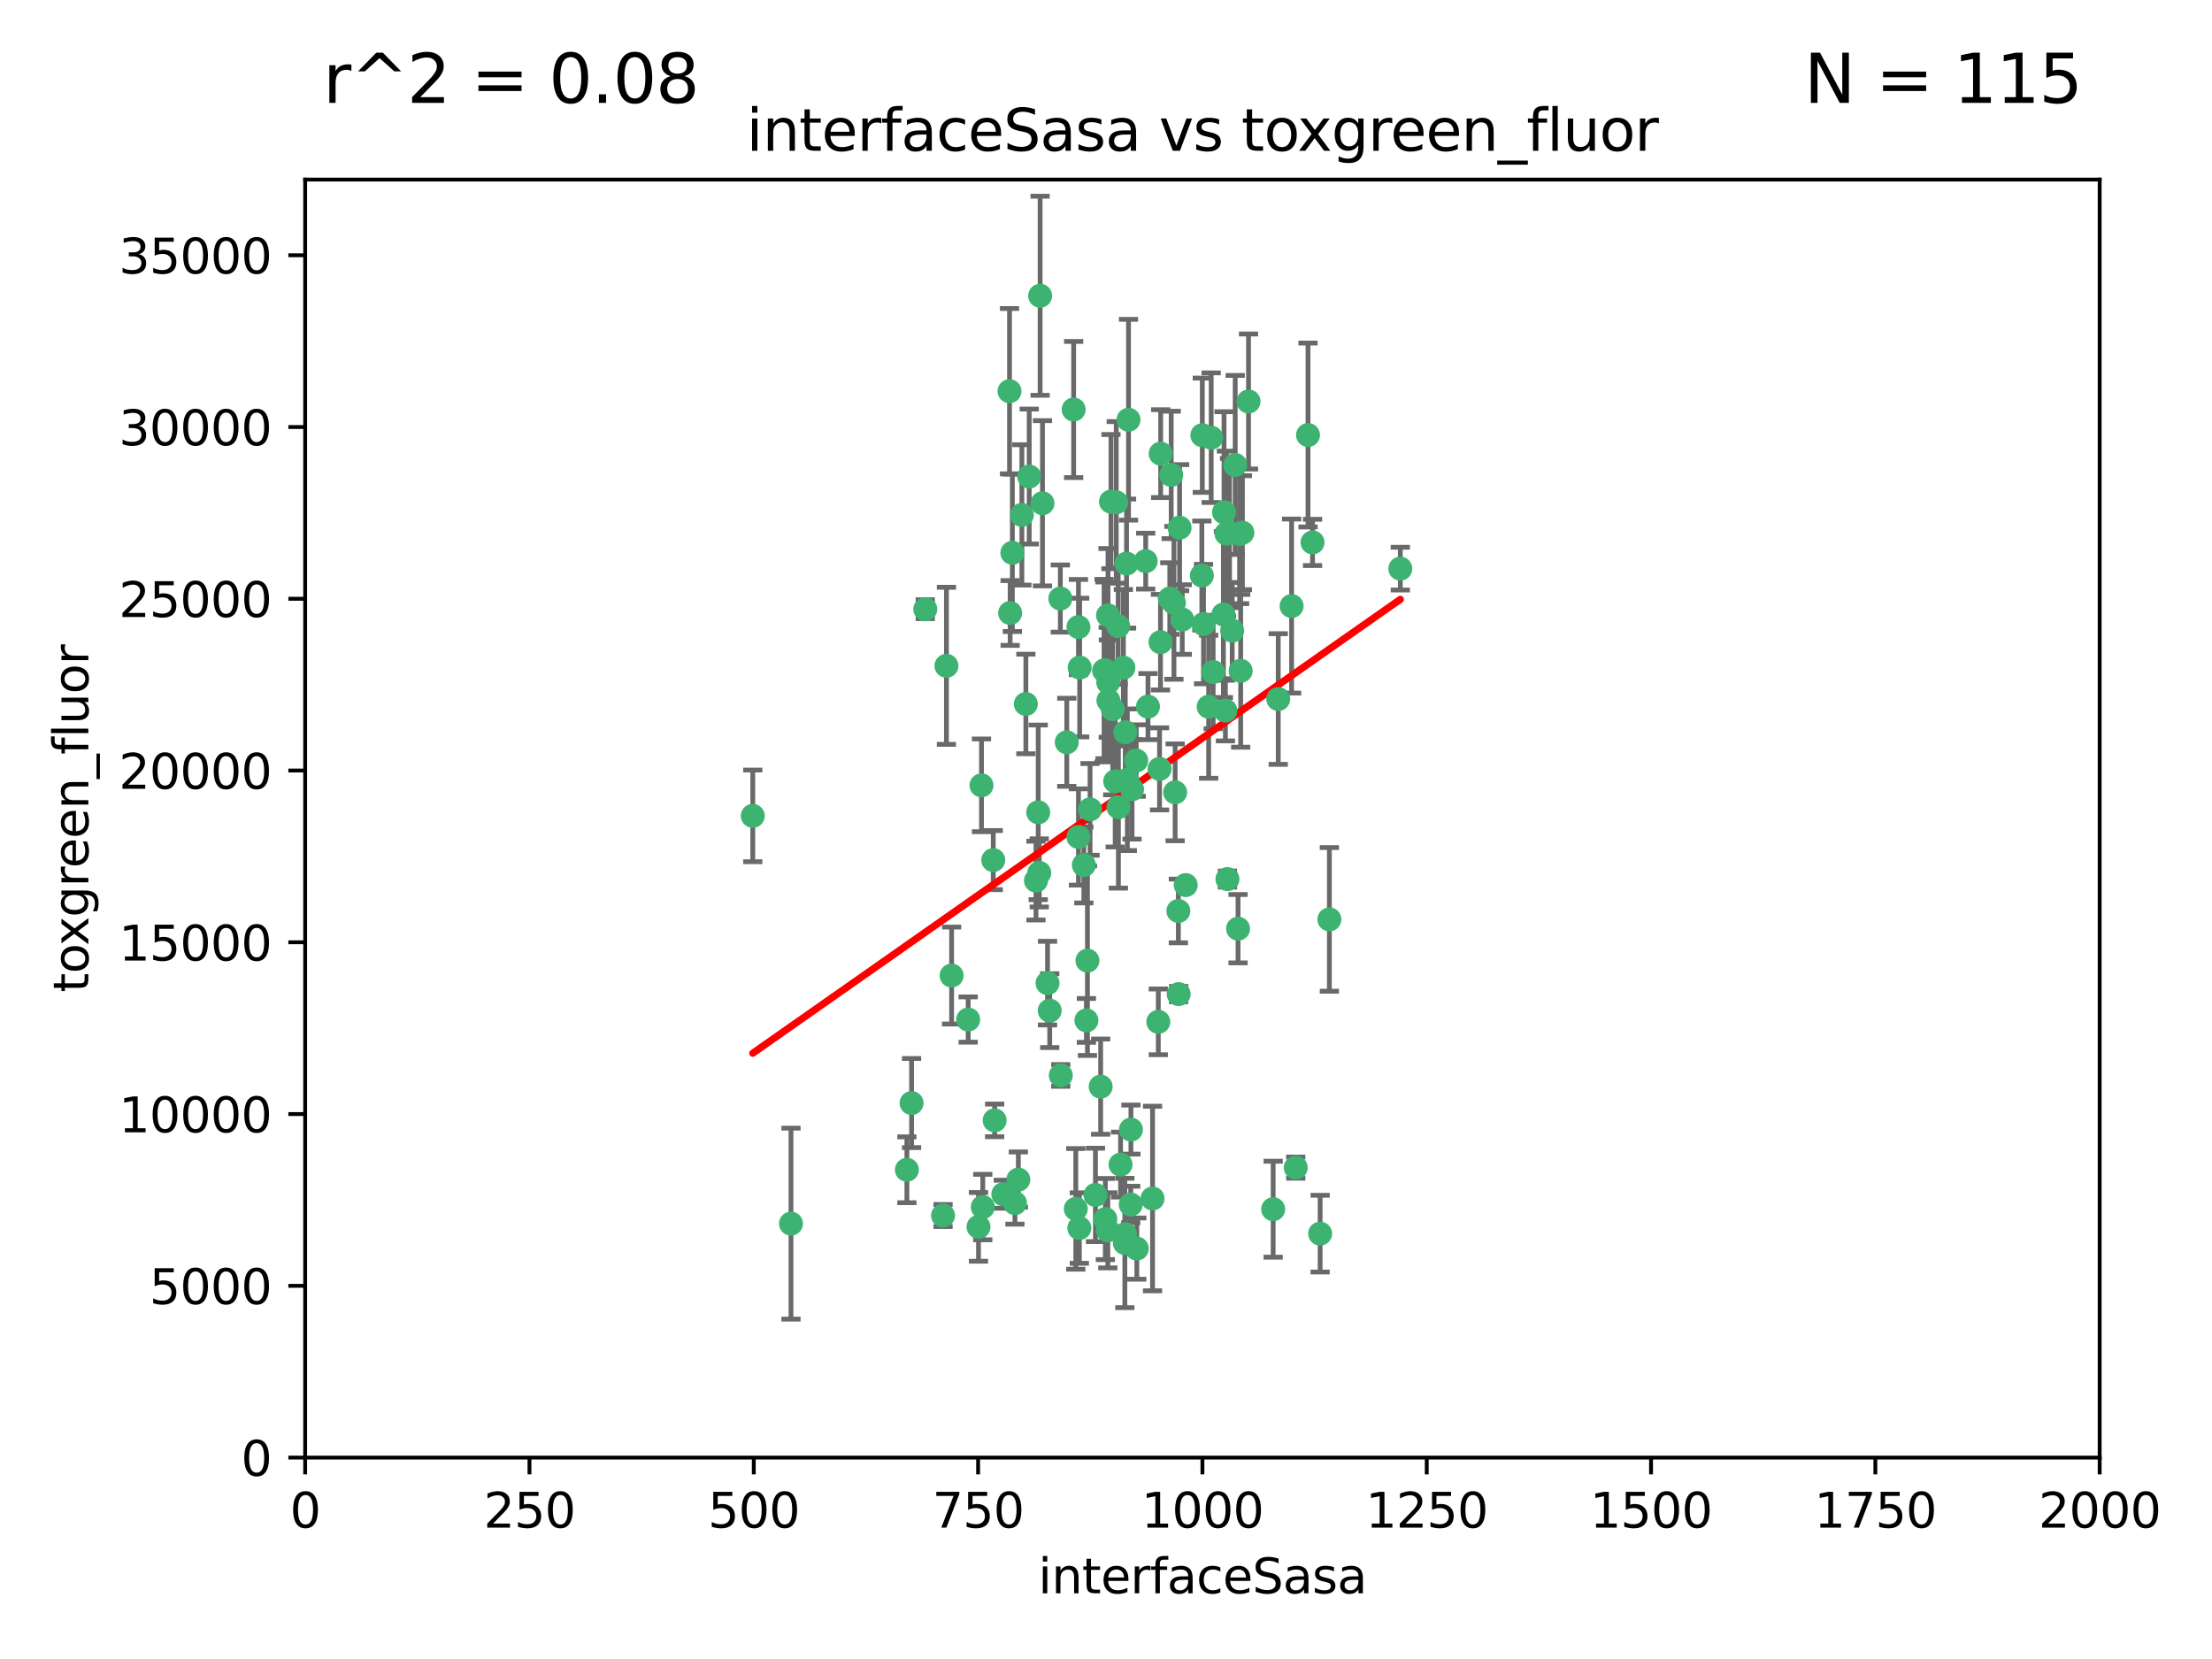 <?xml version="1.0" encoding="utf-8" standalone="no"?>
<!DOCTYPE svg PUBLIC "-//W3C//DTD SVG 1.1//EN"
  "http://www.w3.org/Graphics/SVG/1.1/DTD/svg11.dtd">
<svg xmlns:xlink="http://www.w3.org/1999/xlink" width="460.8pt" height="345.6pt" viewBox="0 0 460.8 345.6" xmlns="http://www.w3.org/2000/svg" version="1.1">
 <defs>
  <style type="text/css">*{stroke-linejoin: round; stroke-linecap: butt}</style>
 </defs>
 <g id="figure_1">
  <g id="patch_1">
   <path d="M 0 345.6 
L 460.8 345.6 
L 460.8 0 
L 0 0 
z
" style="fill: #ffffff"/>
  </g>
  <g id="axes_1">
   <g id="patch_2">
    <path d="M 63.571 303.64 
L 437.4 303.64 
L 437.4 37.411 
L 63.571 37.411 
z
" style="fill: #ffffff"/>
   </g>
   <g id="PathCollection_1">
    <defs>
     <path id="m7a62fdd8fe" d="M 0 1.118 
C 0.297 1.118 0.581 1 0.791 0.791 
C 1 0.581 1.118 0.297 1.118 0 
C 1.118 -0.297 1 -0.581 0.791 -0.791 
C 0.581 -1 0.297 -1.118 0 -1.118 
C -0.297 -1.118 -0.581 -1 -0.791 -0.791 
C -1 -0.581 -1.118 -0.297 -1.118 0 
C -1.118 0.297 -1 0.581 -0.791 0.791 
C -0.581 1 -0.297 1.118 0 1.118 
z
" style="stroke: #3cb371"/>
    </defs>
    <g clip-path="url(#p7eaea72d93)">
     <use xlink:href="#m7a62fdd8fe" x="243.693" y="124.69" style="fill: #3cb371; stroke: #3cb371"/>
     <use xlink:href="#m7a62fdd8fe" x="272.484" y="90.623" style="fill: #3cb371; stroke: #3cb371"/>
     <use xlink:href="#m7a62fdd8fe" x="231.435" y="104.496" style="fill: #3cb371; stroke: #3cb371"/>
     <use xlink:href="#m7a62fdd8fe" x="234.418" y="152.536" style="fill: #3cb371; stroke: #3cb371"/>
     <use xlink:href="#m7a62fdd8fe" x="266.28" y="145.62" style="fill: #3cb371; stroke: #3cb371"/>
     <use xlink:href="#m7a62fdd8fe" x="257.315" y="96.857" style="fill: #3cb371; stroke: #3cb371"/>
     <use xlink:href="#m7a62fdd8fe" x="250.716" y="130.005" style="fill: #3cb371; stroke: #3cb371"/>
     <use xlink:href="#m7a62fdd8fe" x="269.065" y="126.253" style="fill: #3cb371; stroke: #3cb371"/>
     <use xlink:href="#m7a62fdd8fe" x="254.987" y="106.718" style="fill: #3cb371; stroke: #3cb371"/>
     <use xlink:href="#m7a62fdd8fe" x="273.426" y="112.994" style="fill: #3cb371; stroke: #3cb371"/>
     <use xlink:href="#m7a62fdd8fe" x="220.886" y="124.689" style="fill: #3cb371; stroke: #3cb371"/>
     <use xlink:href="#m7a62fdd8fe" x="214.404" y="99.267" style="fill: #3cb371; stroke: #3cb371"/>
     <use xlink:href="#m7a62fdd8fe" x="212.875" y="107.264" style="fill: #3cb371; stroke: #3cb371"/>
     <use xlink:href="#m7a62fdd8fe" x="241.787" y="94.5" style="fill: #3cb371; stroke: #3cb371"/>
     <use xlink:href="#m7a62fdd8fe" x="252.721" y="139.999" style="fill: #3cb371; stroke: #3cb371"/>
     <use xlink:href="#m7a62fdd8fe" x="252.312" y="91.178" style="fill: #3cb371; stroke: #3cb371"/>
     <use xlink:href="#m7a62fdd8fe" x="258.229" y="111.261" style="fill: #3cb371; stroke: #3cb371"/>
     <use xlink:href="#m7a62fdd8fe" x="223.66" y="85.309" style="fill: #3cb371; stroke: #3cb371"/>
     <use xlink:href="#m7a62fdd8fe" x="232.987" y="168.143" style="fill: #3cb371; stroke: #3cb371"/>
     <use xlink:href="#m7a62fdd8fe" x="241.557" y="160.173" style="fill: #3cb371; stroke: #3cb371"/>
     <use xlink:href="#m7a62fdd8fe" x="230.869" y="142.145" style="fill: #3cb371; stroke: #3cb371"/>
     <use xlink:href="#m7a62fdd8fe" x="230.194" y="139.64" style="fill: #3cb371; stroke: #3cb371"/>
     <use xlink:href="#m7a62fdd8fe" x="251.785" y="147.225" style="fill: #3cb371; stroke: #3cb371"/>
     <use xlink:href="#m7a62fdd8fe" x="234.68" y="117.402" style="fill: #3cb371; stroke: #3cb371"/>
     <use xlink:href="#m7a62fdd8fe" x="246.284" y="129.063" style="fill: #3cb371; stroke: #3cb371"/>
     <use xlink:href="#m7a62fdd8fe" x="255.489" y="111.157" style="fill: #3cb371; stroke: #3cb371"/>
     <use xlink:href="#m7a62fdd8fe" x="256.689" y="131.368" style="fill: #3cb371; stroke: #3cb371"/>
     <use xlink:href="#m7a62fdd8fe" x="254.858" y="128.013" style="fill: #3cb371; stroke: #3cb371"/>
     <use xlink:href="#m7a62fdd8fe" x="244.553" y="125.579" style="fill: #3cb371; stroke: #3cb371"/>
     <use xlink:href="#m7a62fdd8fe" x="250.368" y="119.895" style="fill: #3cb371; stroke: #3cb371"/>
     <use xlink:href="#m7a62fdd8fe" x="229.286" y="226.363" style="fill: #3cb371; stroke: #3cb371"/>
     <use xlink:href="#m7a62fdd8fe" x="243.983" y="98.934" style="fill: #3cb371; stroke: #3cb371"/>
     <use xlink:href="#m7a62fdd8fe" x="235.088" y="87.434" style="fill: #3cb371; stroke: #3cb371"/>
     <use xlink:href="#m7a62fdd8fe" x="232.318" y="162.759" style="fill: #3cb371; stroke: #3cb371"/>
     <use xlink:href="#m7a62fdd8fe" x="258.816" y="110.968" style="fill: #3cb371; stroke: #3cb371"/>
     <use xlink:href="#m7a62fdd8fe" x="256.134" y="111.045" style="fill: #3cb371; stroke: #3cb371"/>
     <use xlink:href="#m7a62fdd8fe" x="224.847" y="255.824" style="fill: #3cb371; stroke: #3cb371"/>
     <use xlink:href="#m7a62fdd8fe" x="232.534" y="104.651" style="fill: #3cb371; stroke: #3cb371"/>
     <use xlink:href="#m7a62fdd8fe" x="234.02" y="139.091" style="fill: #3cb371; stroke: #3cb371"/>
     <use xlink:href="#m7a62fdd8fe" x="216.495" y="181.839" style="fill: #3cb371; stroke: #3cb371"/>
     <use xlink:href="#m7a62fdd8fe" x="238.669" y="116.895" style="fill: #3cb371; stroke: #3cb371"/>
     <use xlink:href="#m7a62fdd8fe" x="210.43" y="127.696" style="fill: #3cb371; stroke: #3cb371"/>
     <use xlink:href="#m7a62fdd8fe" x="226.319" y="212.57" style="fill: #3cb371; stroke: #3cb371"/>
     <use xlink:href="#m7a62fdd8fe" x="217.166" y="104.837" style="fill: #3cb371; stroke: #3cb371"/>
     <use xlink:href="#m7a62fdd8fe" x="241.753" y="133.777" style="fill: #3cb371; stroke: #3cb371"/>
     <use xlink:href="#m7a62fdd8fe" x="245.731" y="109.922" style="fill: #3cb371; stroke: #3cb371"/>
     <use xlink:href="#m7a62fdd8fe" x="216.677" y="61.614" style="fill: #3cb371; stroke: #3cb371"/>
     <use xlink:href="#m7a62fdd8fe" x="269.927" y="243.238" style="fill: #3cb371; stroke: #3cb371"/>
     <use xlink:href="#m7a62fdd8fe" x="240.095" y="249.673" style="fill: #3cb371; stroke: #3cb371"/>
     <use xlink:href="#m7a62fdd8fe" x="258.456" y="139.744" style="fill: #3cb371; stroke: #3cb371"/>
     <use xlink:href="#m7a62fdd8fe" x="291.711" y="118.457" style="fill: #3cb371; stroke: #3cb371"/>
     <use xlink:href="#m7a62fdd8fe" x="224.916" y="139.063" style="fill: #3cb371; stroke: #3cb371"/>
     <use xlink:href="#m7a62fdd8fe" x="260.091" y="83.639" style="fill: #3cb371; stroke: #3cb371"/>
     <use xlink:href="#m7a62fdd8fe" x="250.465" y="90.667" style="fill: #3cb371; stroke: #3cb371"/>
     <use xlink:href="#m7a62fdd8fe" x="204.462" y="163.599" style="fill: #3cb371; stroke: #3cb371"/>
     <use xlink:href="#m7a62fdd8fe" x="218.677" y="210.534" style="fill: #3cb371; stroke: #3cb371"/>
     <use xlink:href="#m7a62fdd8fe" x="201.688" y="212.385" style="fill: #3cb371; stroke: #3cb371"/>
     <use xlink:href="#m7a62fdd8fe" x="234.327" y="258.935" style="fill: #3cb371; stroke: #3cb371"/>
     <use xlink:href="#m7a62fdd8fe" x="204.731" y="251.456" style="fill: #3cb371; stroke: #3cb371"/>
     <use xlink:href="#m7a62fdd8fe" x="228.204" y="248.922" style="fill: #3cb371; stroke: #3cb371"/>
     <use xlink:href="#m7a62fdd8fe" x="241.295" y="212.869" style="fill: #3cb371; stroke: #3cb371"/>
     <use xlink:href="#m7a62fdd8fe" x="231.802" y="147.727" style="fill: #3cb371; stroke: #3cb371"/>
     <use xlink:href="#m7a62fdd8fe" x="236.82" y="260.105" style="fill: #3cb371; stroke: #3cb371"/>
     <use xlink:href="#m7a62fdd8fe" x="192.753" y="126.902" style="fill: #3cb371; stroke: #3cb371"/>
     <use xlink:href="#m7a62fdd8fe" x="222.228" y="154.63" style="fill: #3cb371; stroke: #3cb371"/>
     <use xlink:href="#m7a62fdd8fe" x="230.822" y="128.187" style="fill: #3cb371; stroke: #3cb371"/>
     <use xlink:href="#m7a62fdd8fe" x="210.301" y="81.492" style="fill: #3cb371; stroke: #3cb371"/>
     <use xlink:href="#m7a62fdd8fe" x="224.662" y="174.36" style="fill: #3cb371; stroke: #3cb371"/>
     <use xlink:href="#m7a62fdd8fe" x="275.007" y="256.988" style="fill: #3cb371; stroke: #3cb371"/>
     <use xlink:href="#m7a62fdd8fe" x="236.699" y="158.432" style="fill: #3cb371; stroke: #3cb371"/>
     <use xlink:href="#m7a62fdd8fe" x="255.273" y="148.029" style="fill: #3cb371; stroke: #3cb371"/>
     <use xlink:href="#m7a62fdd8fe" x="265.222" y="251.897" style="fill: #3cb371; stroke: #3cb371"/>
     <use xlink:href="#m7a62fdd8fe" x="230.901" y="145.94" style="fill: #3cb371; stroke: #3cb371"/>
     <use xlink:href="#m7a62fdd8fe" x="234.375" y="257.105" style="fill: #3cb371; stroke: #3cb371"/>
     <use xlink:href="#m7a62fdd8fe" x="212.14" y="245.725" style="fill: #3cb371; stroke: #3cb371"/>
     <use xlink:href="#m7a62fdd8fe" x="213.706" y="146.651" style="fill: #3cb371; stroke: #3cb371"/>
     <use xlink:href="#m7a62fdd8fe" x="245.473" y="189.768" style="fill: #3cb371; stroke: #3cb371"/>
     <use xlink:href="#m7a62fdd8fe" x="206.91" y="179.173" style="fill: #3cb371; stroke: #3cb371"/>
     <use xlink:href="#m7a62fdd8fe" x="235.596" y="235.312" style="fill: #3cb371; stroke: #3cb371"/>
     <use xlink:href="#m7a62fdd8fe" x="218.219" y="204.805" style="fill: #3cb371; stroke: #3cb371"/>
     <use xlink:href="#m7a62fdd8fe" x="226.534" y="200.119" style="fill: #3cb371; stroke: #3cb371"/>
     <use xlink:href="#m7a62fdd8fe" x="230.779" y="256.296" style="fill: #3cb371; stroke: #3cb371"/>
     <use xlink:href="#m7a62fdd8fe" x="224.106" y="251.831" style="fill: #3cb371; stroke: #3cb371"/>
     <use xlink:href="#m7a62fdd8fe" x="209.011" y="248.779" style="fill: #3cb371; stroke: #3cb371"/>
     <use xlink:href="#m7a62fdd8fe" x="215.811" y="183.443" style="fill: #3cb371; stroke: #3cb371"/>
     <use xlink:href="#m7a62fdd8fe" x="224.662" y="130.623" style="fill: #3cb371; stroke: #3cb371"/>
     <use xlink:href="#m7a62fdd8fe" x="239.146" y="147.201" style="fill: #3cb371; stroke: #3cb371"/>
     <use xlink:href="#m7a62fdd8fe" x="203.841" y="255.577" style="fill: #3cb371; stroke: #3cb371"/>
     <use xlink:href="#m7a62fdd8fe" x="244.803" y="165.057" style="fill: #3cb371; stroke: #3cb371"/>
     <use xlink:href="#m7a62fdd8fe" x="188.922" y="243.688" style="fill: #3cb371; stroke: #3cb371"/>
     <use xlink:href="#m7a62fdd8fe" x="216.278" y="169.223" style="fill: #3cb371; stroke: #3cb371"/>
     <use xlink:href="#m7a62fdd8fe" x="233.433" y="242.601" style="fill: #3cb371; stroke: #3cb371"/>
     <use xlink:href="#m7a62fdd8fe" x="245.536" y="207.089" style="fill: #3cb371; stroke: #3cb371"/>
     <use xlink:href="#m7a62fdd8fe" x="220.981" y="224.032" style="fill: #3cb371; stroke: #3cb371"/>
     <use xlink:href="#m7a62fdd8fe" x="198.237" y="203.222" style="fill: #3cb371; stroke: #3cb371"/>
     <use xlink:href="#m7a62fdd8fe" x="235.826" y="164.427" style="fill: #3cb371; stroke: #3cb371"/>
     <use xlink:href="#m7a62fdd8fe" x="276.932" y="191.526" style="fill: #3cb371; stroke: #3cb371"/>
     <use xlink:href="#m7a62fdd8fe" x="196.452" y="253.214" style="fill: #3cb371; stroke: #3cb371"/>
     <use xlink:href="#m7a62fdd8fe" x="257.91" y="193.465" style="fill: #3cb371; stroke: #3cb371"/>
     <use xlink:href="#m7a62fdd8fe" x="247.005" y="184.376" style="fill: #3cb371; stroke: #3cb371"/>
     <use xlink:href="#m7a62fdd8fe" x="229.998" y="139.694" style="fill: #3cb371; stroke: #3cb371"/>
     <use xlink:href="#m7a62fdd8fe" x="189.899" y="229.784" style="fill: #3cb371; stroke: #3cb371"/>
     <use xlink:href="#m7a62fdd8fe" x="227.078" y="168.609" style="fill: #3cb371; stroke: #3cb371"/>
     <use xlink:href="#m7a62fdd8fe" x="255.701" y="183.129" style="fill: #3cb371; stroke: #3cb371"/>
     <use xlink:href="#m7a62fdd8fe" x="232.938" y="130.423" style="fill: #3cb371; stroke: #3cb371"/>
     <use xlink:href="#m7a62fdd8fe" x="234.846" y="162.431" style="fill: #3cb371; stroke: #3cb371"/>
     <use xlink:href="#m7a62fdd8fe" x="210.895" y="115.163" style="fill: #3cb371; stroke: #3cb371"/>
     <use xlink:href="#m7a62fdd8fe" x="197.163" y="138.702" style="fill: #3cb371; stroke: #3cb371"/>
     <use xlink:href="#m7a62fdd8fe" x="225.785" y="180.193" style="fill: #3cb371; stroke: #3cb371"/>
     <use xlink:href="#m7a62fdd8fe" x="211.432" y="250.635" style="fill: #3cb371; stroke: #3cb371"/>
     <use xlink:href="#m7a62fdd8fe" x="235.549" y="250.921" style="fill: #3cb371; stroke: #3cb371"/>
     <use xlink:href="#m7a62fdd8fe" x="207.202" y="233.393" style="fill: #3cb371; stroke: #3cb371"/>
     <use xlink:href="#m7a62fdd8fe" x="156.817" y="169.96" style="fill: #3cb371; stroke: #3cb371"/>
     <use xlink:href="#m7a62fdd8fe" x="164.776" y="254.905" style="fill: #3cb371; stroke: #3cb371"/>
     <use xlink:href="#m7a62fdd8fe" x="230.263" y="253.951" style="fill: #3cb371; stroke: #3cb371"/>
    </g>
   </g>
   <g id="matplotlib.axis_1">
    <g id="xtick_1">
     <g id="line2d_1">
      <defs>
       <path id="maebc854720" d="M 0 0 
L 0 3.5 
" style="stroke: #000000; stroke-width: 0.8"/>
      </defs>
      <g>
       <use xlink:href="#maebc854720" x="63.571" y="303.64" style="stroke: #000000; stroke-width: 0.8"/>
      </g>
     </g>
     <g id="text_1">
      <!-- 0 -->
      <g transform="translate(60.39 318.238)scale(0.1 -0.1)">
       <defs>
        <path id="DejaVuSans-30" d="M 2034 4250 
Q 1547 4250 1301 3770 
Q 1056 3291 1056 2328 
Q 1056 1369 1301 889 
Q 1547 409 2034 409 
Q 2525 409 2770 889 
Q 3016 1369 3016 2328 
Q 3016 3291 2770 3770 
Q 2525 4250 2034 4250 
z
M 2034 4750 
Q 2819 4750 3233 4129 
Q 3647 3509 3647 2328 
Q 3647 1150 3233 529 
Q 2819 -91 2034 -91 
Q 1250 -91 836 529 
Q 422 1150 422 2328 
Q 422 3509 836 4129 
Q 1250 4750 2034 4750 
z
" transform="scale(0.016)"/>
       </defs>
       <use xlink:href="#DejaVuSans-30"/>
      </g>
     </g>
    </g>
    <g id="xtick_2">
     <g id="line2d_2">
      <g>
       <use xlink:href="#maebc854720" x="110.3" y="303.64" style="stroke: #000000; stroke-width: 0.8"/>
      </g>
     </g>
     <g id="text_2">
      <!-- 250 -->
      <g transform="translate(100.756 318.238)scale(0.1 -0.1)">
       <defs>
        <path id="DejaVuSans-32" d="M 1228 531 
L 3431 531 
L 3431 0 
L 469 0 
L 469 531 
Q 828 903 1448 1529 
Q 2069 2156 2228 2338 
Q 2531 2678 2651 2914 
Q 2772 3150 2772 3378 
Q 2772 3750 2511 3984 
Q 2250 4219 1831 4219 
Q 1534 4219 1204 4116 
Q 875 4013 500 3803 
L 500 4441 
Q 881 4594 1212 4672 
Q 1544 4750 1819 4750 
Q 2544 4750 2975 4387 
Q 3406 4025 3406 3419 
Q 3406 3131 3298 2873 
Q 3191 2616 2906 2266 
Q 2828 2175 2409 1742 
Q 1991 1309 1228 531 
z
" transform="scale(0.016)"/>
        <path id="DejaVuSans-35" d="M 691 4666 
L 3169 4666 
L 3169 4134 
L 1269 4134 
L 1269 2991 
Q 1406 3038 1543 3061 
Q 1681 3084 1819 3084 
Q 2600 3084 3056 2656 
Q 3513 2228 3513 1497 
Q 3513 744 3044 326 
Q 2575 -91 1722 -91 
Q 1428 -91 1123 -41 
Q 819 9 494 109 
L 494 744 
Q 775 591 1075 516 
Q 1375 441 1709 441 
Q 2250 441 2565 725 
Q 2881 1009 2881 1497 
Q 2881 1984 2565 2268 
Q 2250 2553 1709 2553 
Q 1456 2553 1204 2497 
Q 953 2441 691 2322 
L 691 4666 
z
" transform="scale(0.016)"/>
       </defs>
       <use xlink:href="#DejaVuSans-32"/>
       <use xlink:href="#DejaVuSans-35" x="63.623"/>
       <use xlink:href="#DejaVuSans-30" x="127.246"/>
      </g>
     </g>
    </g>
    <g id="xtick_3">
     <g id="line2d_3">
      <g>
       <use xlink:href="#maebc854720" x="157.028" y="303.64" style="stroke: #000000; stroke-width: 0.8"/>
      </g>
     </g>
     <g id="text_3">
      <!-- 500 -->
      <g transform="translate(147.485 318.238)scale(0.1 -0.1)">
       <use xlink:href="#DejaVuSans-35"/>
       <use xlink:href="#DejaVuSans-30" x="63.623"/>
       <use xlink:href="#DejaVuSans-30" x="127.246"/>
      </g>
     </g>
    </g>
    <g id="xtick_4">
     <g id="line2d_4">
      <g>
       <use xlink:href="#maebc854720" x="203.757" y="303.64" style="stroke: #000000; stroke-width: 0.8"/>
      </g>
     </g>
     <g id="text_4">
      <!-- 750 -->
      <g transform="translate(194.213 318.238)scale(0.1 -0.1)">
       <defs>
        <path id="DejaVuSans-37" d="M 525 4666 
L 3525 4666 
L 3525 4397 
L 1831 0 
L 1172 0 
L 2766 4134 
L 525 4134 
L 525 4666 
z
" transform="scale(0.016)"/>
       </defs>
       <use xlink:href="#DejaVuSans-37"/>
       <use xlink:href="#DejaVuSans-35" x="63.623"/>
       <use xlink:href="#DejaVuSans-30" x="127.246"/>
      </g>
     </g>
    </g>
    <g id="xtick_5">
     <g id="line2d_5">
      <g>
       <use xlink:href="#maebc854720" x="250.486" y="303.64" style="stroke: #000000; stroke-width: 0.8"/>
      </g>
     </g>
     <g id="text_5">
      <!-- 1000 -->
      <g transform="translate(237.761 318.238)scale(0.1 -0.1)">
       <defs>
        <path id="DejaVuSans-31" d="M 794 531 
L 1825 531 
L 1825 4091 
L 703 3866 
L 703 4441 
L 1819 4666 
L 2450 4666 
L 2450 531 
L 3481 531 
L 3481 0 
L 794 0 
L 794 531 
z
" transform="scale(0.016)"/>
       </defs>
       <use xlink:href="#DejaVuSans-31"/>
       <use xlink:href="#DejaVuSans-30" x="63.623"/>
       <use xlink:href="#DejaVuSans-30" x="127.246"/>
       <use xlink:href="#DejaVuSans-30" x="190.869"/>
      </g>
     </g>
    </g>
    <g id="xtick_6">
     <g id="line2d_6">
      <g>
       <use xlink:href="#maebc854720" x="297.214" y="303.64" style="stroke: #000000; stroke-width: 0.8"/>
      </g>
     </g>
     <g id="text_6">
      <!-- 1250 -->
      <g transform="translate(284.489 318.238)scale(0.1 -0.1)">
       <use xlink:href="#DejaVuSans-31"/>
       <use xlink:href="#DejaVuSans-32" x="63.623"/>
       <use xlink:href="#DejaVuSans-35" x="127.246"/>
       <use xlink:href="#DejaVuSans-30" x="190.869"/>
      </g>
     </g>
    </g>
    <g id="xtick_7">
     <g id="line2d_7">
      <g>
       <use xlink:href="#maebc854720" x="343.943" y="303.64" style="stroke: #000000; stroke-width: 0.8"/>
      </g>
     </g>
     <g id="text_7">
      <!-- 1500 -->
      <g transform="translate(331.218 318.238)scale(0.1 -0.1)">
       <use xlink:href="#DejaVuSans-31"/>
       <use xlink:href="#DejaVuSans-35" x="63.623"/>
       <use xlink:href="#DejaVuSans-30" x="127.246"/>
       <use xlink:href="#DejaVuSans-30" x="190.869"/>
      </g>
     </g>
    </g>
    <g id="xtick_8">
     <g id="line2d_8">
      <g>
       <use xlink:href="#maebc854720" x="390.671" y="303.64" style="stroke: #000000; stroke-width: 0.8"/>
      </g>
     </g>
     <g id="text_8">
      <!-- 1750 -->
      <g transform="translate(377.946 318.238)scale(0.1 -0.1)">
       <use xlink:href="#DejaVuSans-31"/>
       <use xlink:href="#DejaVuSans-37" x="63.623"/>
       <use xlink:href="#DejaVuSans-35" x="127.246"/>
       <use xlink:href="#DejaVuSans-30" x="190.869"/>
      </g>
     </g>
    </g>
    <g id="xtick_9">
     <g id="line2d_9">
      <g>
       <use xlink:href="#maebc854720" x="437.4" y="303.64" style="stroke: #000000; stroke-width: 0.8"/>
      </g>
     </g>
     <g id="text_9">
      <!-- 2000 -->
      <g transform="translate(424.675 318.238)scale(0.1 -0.1)">
       <use xlink:href="#DejaVuSans-32"/>
       <use xlink:href="#DejaVuSans-30" x="63.623"/>
       <use xlink:href="#DejaVuSans-30" x="127.246"/>
       <use xlink:href="#DejaVuSans-30" x="190.869"/>
      </g>
     </g>
    </g>
    <g id="text_10">
     <!-- interfaceSasa -->
     <g transform="translate(216.279 331.917)scale(0.1 -0.1)">
      <defs>
       <path id="DejaVuSans-69" d="M 603 3500 
L 1178 3500 
L 1178 0 
L 603 0 
L 603 3500 
z
M 603 4863 
L 1178 4863 
L 1178 4134 
L 603 4134 
L 603 4863 
z
" transform="scale(0.016)"/>
       <path id="DejaVuSans-6e" d="M 3513 2113 
L 3513 0 
L 2938 0 
L 2938 2094 
Q 2938 2591 2744 2837 
Q 2550 3084 2163 3084 
Q 1697 3084 1428 2787 
Q 1159 2491 1159 1978 
L 1159 0 
L 581 0 
L 581 3500 
L 1159 3500 
L 1159 2956 
Q 1366 3272 1645 3428 
Q 1925 3584 2291 3584 
Q 2894 3584 3203 3211 
Q 3513 2838 3513 2113 
z
" transform="scale(0.016)"/>
       <path id="DejaVuSans-74" d="M 1172 4494 
L 1172 3500 
L 2356 3500 
L 2356 3053 
L 1172 3053 
L 1172 1153 
Q 1172 725 1289 603 
Q 1406 481 1766 481 
L 2356 481 
L 2356 0 
L 1766 0 
Q 1100 0 847 248 
Q 594 497 594 1153 
L 594 3053 
L 172 3053 
L 172 3500 
L 594 3500 
L 594 4494 
L 1172 4494 
z
" transform="scale(0.016)"/>
       <path id="DejaVuSans-65" d="M 3597 1894 
L 3597 1613 
L 953 1613 
Q 991 1019 1311 708 
Q 1631 397 2203 397 
Q 2534 397 2845 478 
Q 3156 559 3463 722 
L 3463 178 
Q 3153 47 2828 -22 
Q 2503 -91 2169 -91 
Q 1331 -91 842 396 
Q 353 884 353 1716 
Q 353 2575 817 3079 
Q 1281 3584 2069 3584 
Q 2775 3584 3186 3129 
Q 3597 2675 3597 1894 
z
M 3022 2063 
Q 3016 2534 2758 2815 
Q 2500 3097 2075 3097 
Q 1594 3097 1305 2825 
Q 1016 2553 972 2059 
L 3022 2063 
z
" transform="scale(0.016)"/>
       <path id="DejaVuSans-72" d="M 2631 2963 
Q 2534 3019 2420 3045 
Q 2306 3072 2169 3072 
Q 1681 3072 1420 2755 
Q 1159 2438 1159 1844 
L 1159 0 
L 581 0 
L 581 3500 
L 1159 3500 
L 1159 2956 
Q 1341 3275 1631 3429 
Q 1922 3584 2338 3584 
Q 2397 3584 2469 3576 
Q 2541 3569 2628 3553 
L 2631 2963 
z
" transform="scale(0.016)"/>
       <path id="DejaVuSans-66" d="M 2375 4863 
L 2375 4384 
L 1825 4384 
Q 1516 4384 1395 4259 
Q 1275 4134 1275 3809 
L 1275 3500 
L 2222 3500 
L 2222 3053 
L 1275 3053 
L 1275 0 
L 697 0 
L 697 3053 
L 147 3053 
L 147 3500 
L 697 3500 
L 697 3744 
Q 697 4328 969 4595 
Q 1241 4863 1831 4863 
L 2375 4863 
z
" transform="scale(0.016)"/>
       <path id="DejaVuSans-61" d="M 2194 1759 
Q 1497 1759 1228 1600 
Q 959 1441 959 1056 
Q 959 750 1161 570 
Q 1363 391 1709 391 
Q 2188 391 2477 730 
Q 2766 1069 2766 1631 
L 2766 1759 
L 2194 1759 
z
M 3341 1997 
L 3341 0 
L 2766 0 
L 2766 531 
Q 2569 213 2275 61 
Q 1981 -91 1556 -91 
Q 1019 -91 701 211 
Q 384 513 384 1019 
Q 384 1609 779 1909 
Q 1175 2209 1959 2209 
L 2766 2209 
L 2766 2266 
Q 2766 2663 2505 2880 
Q 2244 3097 1772 3097 
Q 1472 3097 1187 3025 
Q 903 2953 641 2809 
L 641 3341 
Q 956 3463 1253 3523 
Q 1550 3584 1831 3584 
Q 2591 3584 2966 3190 
Q 3341 2797 3341 1997 
z
" transform="scale(0.016)"/>
       <path id="DejaVuSans-63" d="M 3122 3366 
L 3122 2828 
Q 2878 2963 2633 3030 
Q 2388 3097 2138 3097 
Q 1578 3097 1268 2742 
Q 959 2388 959 1747 
Q 959 1106 1268 751 
Q 1578 397 2138 397 
Q 2388 397 2633 464 
Q 2878 531 3122 666 
L 3122 134 
Q 2881 22 2623 -34 
Q 2366 -91 2075 -91 
Q 1284 -91 818 406 
Q 353 903 353 1747 
Q 353 2603 823 3093 
Q 1294 3584 2113 3584 
Q 2378 3584 2631 3529 
Q 2884 3475 3122 3366 
z
" transform="scale(0.016)"/>
       <path id="DejaVuSans-53" d="M 3425 4513 
L 3425 3897 
Q 3066 4069 2747 4153 
Q 2428 4238 2131 4238 
Q 1616 4238 1336 4038 
Q 1056 3838 1056 3469 
Q 1056 3159 1242 3001 
Q 1428 2844 1947 2747 
L 2328 2669 
Q 3034 2534 3370 2195 
Q 3706 1856 3706 1288 
Q 3706 609 3251 259 
Q 2797 -91 1919 -91 
Q 1588 -91 1214 -16 
Q 841 59 441 206 
L 441 856 
Q 825 641 1194 531 
Q 1563 422 1919 422 
Q 2459 422 2753 634 
Q 3047 847 3047 1241 
Q 3047 1584 2836 1778 
Q 2625 1972 2144 2069 
L 1759 2144 
Q 1053 2284 737 2584 
Q 422 2884 422 3419 
Q 422 4038 858 4394 
Q 1294 4750 2059 4750 
Q 2388 4750 2728 4690 
Q 3069 4631 3425 4513 
z
" transform="scale(0.016)"/>
       <path id="DejaVuSans-73" d="M 2834 3397 
L 2834 2853 
Q 2591 2978 2328 3040 
Q 2066 3103 1784 3103 
Q 1356 3103 1142 2972 
Q 928 2841 928 2578 
Q 928 2378 1081 2264 
Q 1234 2150 1697 2047 
L 1894 2003 
Q 2506 1872 2764 1633 
Q 3022 1394 3022 966 
Q 3022 478 2636 193 
Q 2250 -91 1575 -91 
Q 1294 -91 989 -36 
Q 684 19 347 128 
L 347 722 
Q 666 556 975 473 
Q 1284 391 1588 391 
Q 1994 391 2212 530 
Q 2431 669 2431 922 
Q 2431 1156 2273 1281 
Q 2116 1406 1581 1522 
L 1381 1569 
Q 847 1681 609 1914 
Q 372 2147 372 2553 
Q 372 3047 722 3315 
Q 1072 3584 1716 3584 
Q 2034 3584 2315 3537 
Q 2597 3491 2834 3397 
z
" transform="scale(0.016)"/>
      </defs>
      <use xlink:href="#DejaVuSans-69"/>
      <use xlink:href="#DejaVuSans-6e" x="27.783"/>
      <use xlink:href="#DejaVuSans-74" x="91.162"/>
      <use xlink:href="#DejaVuSans-65" x="130.371"/>
      <use xlink:href="#DejaVuSans-72" x="191.895"/>
      <use xlink:href="#DejaVuSans-66" x="233.008"/>
      <use xlink:href="#DejaVuSans-61" x="268.213"/>
      <use xlink:href="#DejaVuSans-63" x="329.492"/>
      <use xlink:href="#DejaVuSans-65" x="384.473"/>
      <use xlink:href="#DejaVuSans-53" x="445.996"/>
      <use xlink:href="#DejaVuSans-61" x="509.473"/>
      <use xlink:href="#DejaVuSans-73" x="570.752"/>
      <use xlink:href="#DejaVuSans-61" x="622.852"/>
     </g>
    </g>
   </g>
   <g id="matplotlib.axis_2">
    <g id="ytick_1">
     <g id="line2d_10">
      <defs>
       <path id="maa0a14f068" d="M 0 0 
L -3.5 0 
" style="stroke: #000000; stroke-width: 0.8"/>
      </defs>
      <g>
       <use xlink:href="#maa0a14f068" x="63.571" y="303.64" style="stroke: #000000; stroke-width: 0.8"/>
      </g>
     </g>
     <g id="text_11">
      <!-- 0 -->
      <g transform="translate(50.209 307.439)scale(0.1 -0.1)">
       <use xlink:href="#DejaVuSans-30"/>
      </g>
     </g>
    </g>
    <g id="ytick_2">
     <g id="line2d_11">
      <g>
       <use xlink:href="#maa0a14f068" x="63.571" y="267.859" style="stroke: #000000; stroke-width: 0.8"/>
      </g>
     </g>
     <g id="text_12">
      <!-- 5000 -->
      <g transform="translate(31.121 271.658)scale(0.1 -0.1)">
       <use xlink:href="#DejaVuSans-35"/>
       <use xlink:href="#DejaVuSans-30" x="63.623"/>
       <use xlink:href="#DejaVuSans-30" x="127.246"/>
       <use xlink:href="#DejaVuSans-30" x="190.869"/>
      </g>
     </g>
    </g>
    <g id="ytick_3">
     <g id="line2d_12">
      <g>
       <use xlink:href="#maa0a14f068" x="63.571" y="232.078" style="stroke: #000000; stroke-width: 0.8"/>
      </g>
     </g>
     <g id="text_13">
      <!-- 10000 -->
      <g transform="translate(24.759 235.878)scale(0.1 -0.1)">
       <use xlink:href="#DejaVuSans-31"/>
       <use xlink:href="#DejaVuSans-30" x="63.623"/>
       <use xlink:href="#DejaVuSans-30" x="127.246"/>
       <use xlink:href="#DejaVuSans-30" x="190.869"/>
       <use xlink:href="#DejaVuSans-30" x="254.492"/>
      </g>
     </g>
    </g>
    <g id="ytick_4">
     <g id="line2d_13">
      <g>
       <use xlink:href="#maa0a14f068" x="63.571" y="196.298" style="stroke: #000000; stroke-width: 0.8"/>
      </g>
     </g>
     <g id="text_14">
      <!-- 15000 -->
      <g transform="translate(24.759 200.097)scale(0.1 -0.1)">
       <use xlink:href="#DejaVuSans-31"/>
       <use xlink:href="#DejaVuSans-35" x="63.623"/>
       <use xlink:href="#DejaVuSans-30" x="127.246"/>
       <use xlink:href="#DejaVuSans-30" x="190.869"/>
       <use xlink:href="#DejaVuSans-30" x="254.492"/>
      </g>
     </g>
    </g>
    <g id="ytick_5">
     <g id="line2d_14">
      <g>
       <use xlink:href="#maa0a14f068" x="63.571" y="160.517" style="stroke: #000000; stroke-width: 0.8"/>
      </g>
     </g>
     <g id="text_15">
      <!-- 20000 -->
      <g transform="translate(24.759 164.316)scale(0.1 -0.1)">
       <use xlink:href="#DejaVuSans-32"/>
       <use xlink:href="#DejaVuSans-30" x="63.623"/>
       <use xlink:href="#DejaVuSans-30" x="127.246"/>
       <use xlink:href="#DejaVuSans-30" x="190.869"/>
       <use xlink:href="#DejaVuSans-30" x="254.492"/>
      </g>
     </g>
    </g>
    <g id="ytick_6">
     <g id="line2d_15">
      <g>
       <use xlink:href="#maa0a14f068" x="63.571" y="124.736" style="stroke: #000000; stroke-width: 0.8"/>
      </g>
     </g>
     <g id="text_16">
      <!-- 25000 -->
      <g transform="translate(24.759 128.535)scale(0.1 -0.1)">
       <use xlink:href="#DejaVuSans-32"/>
       <use xlink:href="#DejaVuSans-35" x="63.623"/>
       <use xlink:href="#DejaVuSans-30" x="127.246"/>
       <use xlink:href="#DejaVuSans-30" x="190.869"/>
       <use xlink:href="#DejaVuSans-30" x="254.492"/>
      </g>
     </g>
    </g>
    <g id="ytick_7">
     <g id="line2d_16">
      <g>
       <use xlink:href="#maa0a14f068" x="63.571" y="88.955" style="stroke: #000000; stroke-width: 0.8"/>
      </g>
     </g>
     <g id="text_17">
      <!-- 30000 -->
      <g transform="translate(24.759 92.754)scale(0.1 -0.1)">
       <defs>
        <path id="DejaVuSans-33" d="M 2597 2516 
Q 3050 2419 3304 2112 
Q 3559 1806 3559 1356 
Q 3559 666 3084 287 
Q 2609 -91 1734 -91 
Q 1441 -91 1130 -33 
Q 819 25 488 141 
L 488 750 
Q 750 597 1062 519 
Q 1375 441 1716 441 
Q 2309 441 2620 675 
Q 2931 909 2931 1356 
Q 2931 1769 2642 2001 
Q 2353 2234 1838 2234 
L 1294 2234 
L 1294 2753 
L 1863 2753 
Q 2328 2753 2575 2939 
Q 2822 3125 2822 3475 
Q 2822 3834 2567 4026 
Q 2313 4219 1838 4219 
Q 1578 4219 1281 4162 
Q 984 4106 628 3988 
L 628 4550 
Q 988 4650 1302 4700 
Q 1616 4750 1894 4750 
Q 2613 4750 3031 4423 
Q 3450 4097 3450 3541 
Q 3450 3153 3228 2886 
Q 3006 2619 2597 2516 
z
" transform="scale(0.016)"/>
       </defs>
       <use xlink:href="#DejaVuSans-33"/>
       <use xlink:href="#DejaVuSans-30" x="63.623"/>
       <use xlink:href="#DejaVuSans-30" x="127.246"/>
       <use xlink:href="#DejaVuSans-30" x="190.869"/>
       <use xlink:href="#DejaVuSans-30" x="254.492"/>
      </g>
     </g>
    </g>
    <g id="ytick_8">
     <g id="line2d_17">
      <g>
       <use xlink:href="#maa0a14f068" x="63.571" y="53.174" style="stroke: #000000; stroke-width: 0.8"/>
      </g>
     </g>
     <g id="text_18">
      <!-- 35000 -->
      <g transform="translate(24.759 56.974)scale(0.1 -0.1)">
       <use xlink:href="#DejaVuSans-33"/>
       <use xlink:href="#DejaVuSans-35" x="63.623"/>
       <use xlink:href="#DejaVuSans-30" x="127.246"/>
       <use xlink:href="#DejaVuSans-30" x="190.869"/>
       <use xlink:href="#DejaVuSans-30" x="254.492"/>
      </g>
     </g>
    </g>
    <g id="text_19">
     <!-- toxgreen_fluor -->
     <g transform="translate(18.401 206.72)rotate(-90)scale(0.1 -0.1)">
      <defs>
       <path id="DejaVuSans-6f" d="M 1959 3097 
Q 1497 3097 1228 2736 
Q 959 2375 959 1747 
Q 959 1119 1226 758 
Q 1494 397 1959 397 
Q 2419 397 2687 759 
Q 2956 1122 2956 1747 
Q 2956 2369 2687 2733 
Q 2419 3097 1959 3097 
z
M 1959 3584 
Q 2709 3584 3137 3096 
Q 3566 2609 3566 1747 
Q 3566 888 3137 398 
Q 2709 -91 1959 -91 
Q 1206 -91 779 398 
Q 353 888 353 1747 
Q 353 2609 779 3096 
Q 1206 3584 1959 3584 
z
" transform="scale(0.016)"/>
       <path id="DejaVuSans-78" d="M 3513 3500 
L 2247 1797 
L 3578 0 
L 2900 0 
L 1881 1375 
L 863 0 
L 184 0 
L 1544 1831 
L 300 3500 
L 978 3500 
L 1906 2253 
L 2834 3500 
L 3513 3500 
z
" transform="scale(0.016)"/>
       <path id="DejaVuSans-67" d="M 2906 1791 
Q 2906 2416 2648 2759 
Q 2391 3103 1925 3103 
Q 1463 3103 1205 2759 
Q 947 2416 947 1791 
Q 947 1169 1205 825 
Q 1463 481 1925 481 
Q 2391 481 2648 825 
Q 2906 1169 2906 1791 
z
M 3481 434 
Q 3481 -459 3084 -895 
Q 2688 -1331 1869 -1331 
Q 1566 -1331 1297 -1286 
Q 1028 -1241 775 -1147 
L 775 -588 
Q 1028 -725 1275 -790 
Q 1522 -856 1778 -856 
Q 2344 -856 2625 -561 
Q 2906 -266 2906 331 
L 2906 616 
Q 2728 306 2450 153 
Q 2172 0 1784 0 
Q 1141 0 747 490 
Q 353 981 353 1791 
Q 353 2603 747 3093 
Q 1141 3584 1784 3584 
Q 2172 3584 2450 3431 
Q 2728 3278 2906 2969 
L 2906 3500 
L 3481 3500 
L 3481 434 
z
" transform="scale(0.016)"/>
       <path id="DejaVuSans-5f" d="M 3263 -1063 
L 3263 -1509 
L -63 -1509 
L -63 -1063 
L 3263 -1063 
z
" transform="scale(0.016)"/>
       <path id="DejaVuSans-6c" d="M 603 4863 
L 1178 4863 
L 1178 0 
L 603 0 
L 603 4863 
z
" transform="scale(0.016)"/>
       <path id="DejaVuSans-75" d="M 544 1381 
L 544 3500 
L 1119 3500 
L 1119 1403 
Q 1119 906 1312 657 
Q 1506 409 1894 409 
Q 2359 409 2629 706 
Q 2900 1003 2900 1516 
L 2900 3500 
L 3475 3500 
L 3475 0 
L 2900 0 
L 2900 538 
Q 2691 219 2414 64 
Q 2138 -91 1772 -91 
Q 1169 -91 856 284 
Q 544 659 544 1381 
z
M 1991 3584 
L 1991 3584 
z
" transform="scale(0.016)"/>
      </defs>
      <use xlink:href="#DejaVuSans-74"/>
      <use xlink:href="#DejaVuSans-6f" x="39.209"/>
      <use xlink:href="#DejaVuSans-78" x="97.266"/>
      <use xlink:href="#DejaVuSans-67" x="156.445"/>
      <use xlink:href="#DejaVuSans-72" x="219.922"/>
      <use xlink:href="#DejaVuSans-65" x="258.785"/>
      <use xlink:href="#DejaVuSans-65" x="320.309"/>
      <use xlink:href="#DejaVuSans-6e" x="381.832"/>
      <use xlink:href="#DejaVuSans-5f" x="445.211"/>
      <use xlink:href="#DejaVuSans-66" x="495.211"/>
      <use xlink:href="#DejaVuSans-6c" x="530.416"/>
      <use xlink:href="#DejaVuSans-75" x="558.199"/>
      <use xlink:href="#DejaVuSans-6f" x="621.578"/>
      <use xlink:href="#DejaVuSans-72" x="682.76"/>
     </g>
    </g>
   </g>
   <g id="LineCollection_1">
    <path d="M 243.693 132.143 
L 243.693 117.237 
" clip-path="url(#p7eaea72d93)" style="fill: none; stroke: #696969"/>
    <path d="M 272.484 109.781 
L 272.484 71.466 
" clip-path="url(#p7eaea72d93)" style="fill: none; stroke: #696969"/>
    <path d="M 231.435 118.477 
L 231.435 90.515 
" clip-path="url(#p7eaea72d93)" style="fill: none; stroke: #696969"/>
    <path d="M 234.418 166.039 
L 234.418 139.033 
" clip-path="url(#p7eaea72d93)" style="fill: none; stroke: #696969"/>
    <path d="M 266.28 159.229 
L 266.28 132.011 
" clip-path="url(#p7eaea72d93)" style="fill: none; stroke: #696969"/>
    <path d="M 257.315 115.505 
L 257.315 78.209 
" clip-path="url(#p7eaea72d93)" style="fill: none; stroke: #696969"/>
    <path d="M 250.716 142.442 
L 250.716 117.567 
" clip-path="url(#p7eaea72d93)" style="fill: none; stroke: #696969"/>
    <path d="M 269.065 144.376 
L 269.065 108.13 
" clip-path="url(#p7eaea72d93)" style="fill: none; stroke: #696969"/>
    <path d="M 254.987 127.664 
L 254.987 85.772 
" clip-path="url(#p7eaea72d93)" style="fill: none; stroke: #696969"/>
    <path d="M 273.426 117.812 
L 273.426 108.176 
" clip-path="url(#p7eaea72d93)" style="fill: none; stroke: #696969"/>
    <path d="M 220.886 131.683 
L 220.886 117.696 
" clip-path="url(#p7eaea72d93)" style="fill: none; stroke: #696969"/>
    <path d="M 214.404 113.322 
L 214.404 85.213 
" clip-path="url(#p7eaea72d93)" style="fill: none; stroke: #696969"/>
    <path d="M 212.875 121.88 
L 212.875 92.647 
" clip-path="url(#p7eaea72d93)" style="fill: none; stroke: #696969"/>
    <path d="M 241.787 103.651 
L 241.787 85.348 
" clip-path="url(#p7eaea72d93)" style="fill: none; stroke: #696969"/>
    <path d="M 252.721 151.798 
L 252.721 128.2 
" clip-path="url(#p7eaea72d93)" style="fill: none; stroke: #696969"/>
    <path d="M 252.312 104.675 
L 252.312 77.682 
" clip-path="url(#p7eaea72d93)" style="fill: none; stroke: #696969"/>
    <path d="M 258.229 125.753 
L 258.229 96.768 
" clip-path="url(#p7eaea72d93)" style="fill: none; stroke: #696969"/>
    <path d="M 223.66 99.491 
L 223.66 71.128 
" clip-path="url(#p7eaea72d93)" style="fill: none; stroke: #696969"/>
    <path d="M 232.987 185.006 
L 232.987 151.281 
" clip-path="url(#p7eaea72d93)" style="fill: none; stroke: #696969"/>
    <path d="M 241.557 168.723 
L 241.557 151.623 
" clip-path="url(#p7eaea72d93)" style="fill: none; stroke: #696969"/>
    <path d="M 230.869 153.587 
L 230.869 130.704 
" clip-path="url(#p7eaea72d93)" style="fill: none; stroke: #696969"/>
    <path d="M 230.194 158.046 
L 230.194 121.234 
" clip-path="url(#p7eaea72d93)" style="fill: none; stroke: #696969"/>
    <path d="M 251.785 162.121 
L 251.785 132.33 
" clip-path="url(#p7eaea72d93)" style="fill: none; stroke: #696969"/>
    <path d="M 234.68 130.841 
L 234.68 103.963 
" clip-path="url(#p7eaea72d93)" style="fill: none; stroke: #696969"/>
    <path d="M 246.284 136.31 
L 246.284 121.816 
" clip-path="url(#p7eaea72d93)" style="fill: none; stroke: #696969"/>
    <path d="M 255.489 128.336 
L 255.489 93.979 
" clip-path="url(#p7eaea72d93)" style="fill: none; stroke: #696969"/>
    <path d="M 256.689 141.39 
L 256.689 121.347 
" clip-path="url(#p7eaea72d93)" style="fill: none; stroke: #696969"/>
    <path d="M 254.858 145.305 
L 254.858 110.721 
" clip-path="url(#p7eaea72d93)" style="fill: none; stroke: #696969"/>
    <path d="M 244.553 141.497 
L 244.553 109.662 
" clip-path="url(#p7eaea72d93)" style="fill: none; stroke: #696969"/>
    <path d="M 250.368 131.252 
L 250.368 108.538 
" clip-path="url(#p7eaea72d93)" style="fill: none; stroke: #696969"/>
    <path d="M 229.286 236.278 
L 229.286 216.448 
" clip-path="url(#p7eaea72d93)" style="fill: none; stroke: #696969"/>
    <path d="M 243.983 112.206 
L 243.983 85.663 
" clip-path="url(#p7eaea72d93)" style="fill: none; stroke: #696969"/>
    <path d="M 235.088 108.351 
L 235.088 66.517 
" clip-path="url(#p7eaea72d93)" style="fill: none; stroke: #696969"/>
    <path d="M 232.318 176.439 
L 232.318 149.08 
" clip-path="url(#p7eaea72d93)" style="fill: none; stroke: #696969"/>
    <path d="M 258.816 122.844 
L 258.816 99.093 
" clip-path="url(#p7eaea72d93)" style="fill: none; stroke: #696969"/>
    <path d="M 256.134 126.588 
L 256.134 95.502 
" clip-path="url(#p7eaea72d93)" style="fill: none; stroke: #696969"/>
    <path d="M 224.847 263.168 
L 224.847 248.48 
" clip-path="url(#p7eaea72d93)" style="fill: none; stroke: #696969"/>
    <path d="M 232.534 121.481 
L 232.534 87.821 
" clip-path="url(#p7eaea72d93)" style="fill: none; stroke: #696969"/>
    <path d="M 234.02 155.38 
L 234.02 122.802 
" clip-path="url(#p7eaea72d93)" style="fill: none; stroke: #696969"/>
    <path d="M 216.495 188.932 
L 216.495 174.746 
" clip-path="url(#p7eaea72d93)" style="fill: none; stroke: #696969"/>
    <path d="M 238.669 122.714 
L 238.669 111.075 
" clip-path="url(#p7eaea72d93)" style="fill: none; stroke: #696969"/>
    <path d="M 210.43 134.441 
L 210.43 120.951 
" clip-path="url(#p7eaea72d93)" style="fill: none; stroke: #696969"/>
    <path d="M 226.319 217.139 
L 226.319 208.002 
" clip-path="url(#p7eaea72d93)" style="fill: none; stroke: #696969"/>
    <path d="M 217.166 122.048 
L 217.166 87.626 
" clip-path="url(#p7eaea72d93)" style="fill: none; stroke: #696969"/>
    <path d="M 241.753 143.733 
L 241.753 123.822 
" clip-path="url(#p7eaea72d93)" style="fill: none; stroke: #696969"/>
    <path d="M 245.731 123.06 
L 245.731 96.783 
" clip-path="url(#p7eaea72d93)" style="fill: none; stroke: #696969"/>
    <path d="M 216.677 82.348 
L 216.677 40.879 
" clip-path="url(#p7eaea72d93)" style="fill: none; stroke: #696969"/>
    <path d="M 269.927 245.442 
L 269.927 241.033 
" clip-path="url(#p7eaea72d93)" style="fill: none; stroke: #696969"/>
    <path d="M 240.095 268.898 
L 240.095 230.449 
" clip-path="url(#p7eaea72d93)" style="fill: none; stroke: #696969"/>
    <path d="M 258.456 155.653 
L 258.456 123.835 
" clip-path="url(#p7eaea72d93)" style="fill: none; stroke: #696969"/>
    <path d="M 291.711 122.912 
L 291.711 114.001 
" clip-path="url(#p7eaea72d93)" style="fill: none; stroke: #696969"/>
    <path d="M 224.916 153.504 
L 224.916 124.622 
" clip-path="url(#p7eaea72d93)" style="fill: none; stroke: #696969"/>
    <path d="M 260.091 97.702 
L 260.091 69.575 
" clip-path="url(#p7eaea72d93)" style="fill: none; stroke: #696969"/>
    <path d="M 250.465 102.568 
L 250.465 78.767 
" clip-path="url(#p7eaea72d93)" style="fill: none; stroke: #696969"/>
    <path d="M 204.462 173.255 
L 204.462 153.942 
" clip-path="url(#p7eaea72d93)" style="fill: none; stroke: #696969"/>
    <path d="M 218.677 218.223 
L 218.677 202.845 
" clip-path="url(#p7eaea72d93)" style="fill: none; stroke: #696969"/>
    <path d="M 201.688 217.096 
L 201.688 207.674 
" clip-path="url(#p7eaea72d93)" style="fill: none; stroke: #696969"/>
    <path d="M 234.327 272.407 
L 234.327 245.462 
" clip-path="url(#p7eaea72d93)" style="fill: none; stroke: #696969"/>
    <path d="M 204.731 258.274 
L 204.731 244.638 
" clip-path="url(#p7eaea72d93)" style="fill: none; stroke: #696969"/>
    <path d="M 228.204 258.652 
L 228.204 239.193 
" clip-path="url(#p7eaea72d93)" style="fill: none; stroke: #696969"/>
    <path d="M 241.295 219.717 
L 241.295 206.021 
" clip-path="url(#p7eaea72d93)" style="fill: none; stroke: #696969"/>
    <path d="M 231.802 165.576 
L 231.802 129.878 
" clip-path="url(#p7eaea72d93)" style="fill: none; stroke: #696969"/>
    <path d="M 236.82 266.485 
L 236.82 253.725 
" clip-path="url(#p7eaea72d93)" style="fill: none; stroke: #696969"/>
    <path d="M 192.753 128.865 
L 192.753 124.939 
" clip-path="url(#p7eaea72d93)" style="fill: none; stroke: #696969"/>
    <path d="M 222.228 163.803 
L 222.228 145.457 
" clip-path="url(#p7eaea72d93)" style="fill: none; stroke: #696969"/>
    <path d="M 230.822 142.109 
L 230.822 114.265 
" clip-path="url(#p7eaea72d93)" style="fill: none; stroke: #696969"/>
    <path d="M 210.301 98.71 
L 210.301 64.274 
" clip-path="url(#p7eaea72d93)" style="fill: none; stroke: #696969"/>
    <path d="M 224.662 184.389 
L 224.662 164.331 
" clip-path="url(#p7eaea72d93)" style="fill: none; stroke: #696969"/>
    <path d="M 275.007 264.981 
L 275.007 248.995 
" clip-path="url(#p7eaea72d93)" style="fill: none; stroke: #696969"/>
    <path d="M 236.699 165.874 
L 236.699 150.99 
" clip-path="url(#p7eaea72d93)" style="fill: none; stroke: #696969"/>
    <path d="M 255.273 154.342 
L 255.273 141.715 
" clip-path="url(#p7eaea72d93)" style="fill: none; stroke: #696969"/>
    <path d="M 265.222 261.893 
L 265.222 241.902 
" clip-path="url(#p7eaea72d93)" style="fill: none; stroke: #696969"/>
    <path d="M 230.901 158.572 
L 230.901 133.308 
" clip-path="url(#p7eaea72d93)" style="fill: none; stroke: #696969"/>
    <path d="M 234.375 257.713 
L 234.375 256.497 
" clip-path="url(#p7eaea72d93)" style="fill: none; stroke: #696969"/>
    <path d="M 212.14 251.478 
L 212.14 239.972 
" clip-path="url(#p7eaea72d93)" style="fill: none; stroke: #696969"/>
    <path d="M 213.706 157.023 
L 213.706 136.279 
" clip-path="url(#p7eaea72d93)" style="fill: none; stroke: #696969"/>
    <path d="M 245.473 196.404 
L 245.473 183.133 
" clip-path="url(#p7eaea72d93)" style="fill: none; stroke: #696969"/>
    <path d="M 206.91 185.329 
L 206.91 173.018 
" clip-path="url(#p7eaea72d93)" style="fill: none; stroke: #696969"/>
    <path d="M 235.596 240.42 
L 235.596 230.204 
" clip-path="url(#p7eaea72d93)" style="fill: none; stroke: #696969"/>
    <path d="M 218.219 213.517 
L 218.219 196.093 
" clip-path="url(#p7eaea72d93)" style="fill: none; stroke: #696969"/>
    <path d="M 226.534 219.869 
L 226.534 180.37 
" clip-path="url(#p7eaea72d93)" style="fill: none; stroke: #696969"/>
    <path d="M 230.779 264.121 
L 230.779 248.47 
" clip-path="url(#p7eaea72d93)" style="fill: none; stroke: #696969"/>
    <path d="M 224.106 264.392 
L 224.106 239.27 
" clip-path="url(#p7eaea72d93)" style="fill: none; stroke: #696969"/>
    <path d="M 209.011 251.698 
L 209.011 245.86 
" clip-path="url(#p7eaea72d93)" style="fill: none; stroke: #696969"/>
    <path d="M 215.811 191.653 
L 215.811 175.233 
" clip-path="url(#p7eaea72d93)" style="fill: none; stroke: #696969"/>
    <path d="M 224.662 140.536 
L 224.662 120.711 
" clip-path="url(#p7eaea72d93)" style="fill: none; stroke: #696969"/>
    <path d="M 239.146 154.089 
L 239.146 140.313 
" clip-path="url(#p7eaea72d93)" style="fill: none; stroke: #696969"/>
    <path d="M 203.841 262.732 
L 203.841 248.422 
" clip-path="url(#p7eaea72d93)" style="fill: none; stroke: #696969"/>
    <path d="M 244.803 175.144 
L 244.803 154.97 
" clip-path="url(#p7eaea72d93)" style="fill: none; stroke: #696969"/>
    <path d="M 188.922 250.548 
L 188.922 236.828 
" clip-path="url(#p7eaea72d93)" style="fill: none; stroke: #696969"/>
    <path d="M 216.278 187.407 
L 216.278 151.039 
" clip-path="url(#p7eaea72d93)" style="fill: none; stroke: #696969"/>
    <path d="M 233.433 249.367 
L 233.433 235.836 
" clip-path="url(#p7eaea72d93)" style="fill: none; stroke: #696969"/>
    <path d="M 245.536 208.689 
L 245.536 205.489 
" clip-path="url(#p7eaea72d93)" style="fill: none; stroke: #696969"/>
    <path d="M 220.981 226.295 
L 220.981 221.768 
" clip-path="url(#p7eaea72d93)" style="fill: none; stroke: #696969"/>
    <path d="M 198.237 213.318 
L 198.237 193.126 
" clip-path="url(#p7eaea72d93)" style="fill: none; stroke: #696969"/>
    <path d="M 235.826 174.8 
L 235.826 154.054 
" clip-path="url(#p7eaea72d93)" style="fill: none; stroke: #696969"/>
    <path d="M 276.932 206.489 
L 276.932 176.563 
" clip-path="url(#p7eaea72d93)" style="fill: none; stroke: #696969"/>
    <path d="M 196.452 255.51 
L 196.452 250.918 
" clip-path="url(#p7eaea72d93)" style="fill: none; stroke: #696969"/>
    <path d="M 257.91 200.584 
L 257.91 186.345 
" clip-path="url(#p7eaea72d93)" style="fill: none; stroke: #696969"/>
    <path d="M 247.005 185.043 
L 247.005 183.709 
" clip-path="url(#p7eaea72d93)" style="fill: none; stroke: #696969"/>
    <path d="M 229.998 158.704 
L 229.998 120.683 
" clip-path="url(#p7eaea72d93)" style="fill: none; stroke: #696969"/>
    <path d="M 189.899 239.07 
L 189.899 220.499 
" clip-path="url(#p7eaea72d93)" style="fill: none; stroke: #696969"/>
    <path d="M 227.078 178.161 
L 227.078 159.056 
" clip-path="url(#p7eaea72d93)" style="fill: none; stroke: #696969"/>
    <path d="M 255.701 184.803 
L 255.701 181.455 
" clip-path="url(#p7eaea72d93)" style="fill: none; stroke: #696969"/>
    <path d="M 232.938 142.521 
L 232.938 118.325 
" clip-path="url(#p7eaea72d93)" style="fill: none; stroke: #696969"/>
    <path d="M 234.846 177.183 
L 234.846 147.679 
" clip-path="url(#p7eaea72d93)" style="fill: none; stroke: #696969"/>
    <path d="M 210.895 131.554 
L 210.895 98.772 
" clip-path="url(#p7eaea72d93)" style="fill: none; stroke: #696969"/>
    <path d="M 197.163 155.064 
L 197.163 122.34 
" clip-path="url(#p7eaea72d93)" style="fill: none; stroke: #696969"/>
    <path d="M 225.785 188.096 
L 225.785 172.291 
" clip-path="url(#p7eaea72d93)" style="fill: none; stroke: #696969"/>
    <path d="M 211.432 255.014 
L 211.432 246.255 
" clip-path="url(#p7eaea72d93)" style="fill: none; stroke: #696969"/>
    <path d="M 235.549 254.725 
L 235.549 247.118 
" clip-path="url(#p7eaea72d93)" style="fill: none; stroke: #696969"/>
    <path d="M 207.202 236.793 
L 207.202 229.993 
" clip-path="url(#p7eaea72d93)" style="fill: none; stroke: #696969"/>
    <path d="M 156.817 179.51 
L 156.817 160.41 
" clip-path="url(#p7eaea72d93)" style="fill: none; stroke: #696969"/>
    <path d="M 164.776 274.796 
L 164.776 235.013 
" clip-path="url(#p7eaea72d93)" style="fill: none; stroke: #696969"/>
    <path d="M 230.263 262.4 
L 230.263 245.502 
" clip-path="url(#p7eaea72d93)" style="fill: none; stroke: #696969"/>
   </g>
   <g id="line2d_18">
    <defs>
     <path id="m9707954716" d="M 2 0 
L -2 -0 
" style="stroke: #696969"/>
    </defs>
    <g clip-path="url(#p7eaea72d93)">
     <use xlink:href="#m9707954716" x="243.693" y="132.143" style="fill: #696969; stroke: #696969"/>
     <use xlink:href="#m9707954716" x="272.484" y="109.781" style="fill: #696969; stroke: #696969"/>
     <use xlink:href="#m9707954716" x="231.435" y="118.477" style="fill: #696969; stroke: #696969"/>
     <use xlink:href="#m9707954716" x="234.418" y="166.039" style="fill: #696969; stroke: #696969"/>
     <use xlink:href="#m9707954716" x="266.28" y="159.229" style="fill: #696969; stroke: #696969"/>
     <use xlink:href="#m9707954716" x="257.315" y="115.505" style="fill: #696969; stroke: #696969"/>
     <use xlink:href="#m9707954716" x="250.716" y="142.442" style="fill: #696969; stroke: #696969"/>
     <use xlink:href="#m9707954716" x="269.065" y="144.376" style="fill: #696969; stroke: #696969"/>
     <use xlink:href="#m9707954716" x="254.987" y="127.664" style="fill: #696969; stroke: #696969"/>
     <use xlink:href="#m9707954716" x="273.426" y="117.812" style="fill: #696969; stroke: #696969"/>
     <use xlink:href="#m9707954716" x="220.886" y="131.683" style="fill: #696969; stroke: #696969"/>
     <use xlink:href="#m9707954716" x="214.404" y="113.322" style="fill: #696969; stroke: #696969"/>
     <use xlink:href="#m9707954716" x="212.875" y="121.88" style="fill: #696969; stroke: #696969"/>
     <use xlink:href="#m9707954716" x="241.787" y="103.651" style="fill: #696969; stroke: #696969"/>
     <use xlink:href="#m9707954716" x="252.721" y="151.798" style="fill: #696969; stroke: #696969"/>
     <use xlink:href="#m9707954716" x="252.312" y="104.675" style="fill: #696969; stroke: #696969"/>
     <use xlink:href="#m9707954716" x="258.229" y="125.753" style="fill: #696969; stroke: #696969"/>
     <use xlink:href="#m9707954716" x="223.66" y="99.491" style="fill: #696969; stroke: #696969"/>
     <use xlink:href="#m9707954716" x="232.987" y="185.006" style="fill: #696969; stroke: #696969"/>
     <use xlink:href="#m9707954716" x="241.557" y="168.723" style="fill: #696969; stroke: #696969"/>
     <use xlink:href="#m9707954716" x="230.869" y="153.587" style="fill: #696969; stroke: #696969"/>
     <use xlink:href="#m9707954716" x="230.194" y="158.046" style="fill: #696969; stroke: #696969"/>
     <use xlink:href="#m9707954716" x="251.785" y="162.121" style="fill: #696969; stroke: #696969"/>
     <use xlink:href="#m9707954716" x="234.68" y="130.841" style="fill: #696969; stroke: #696969"/>
     <use xlink:href="#m9707954716" x="246.284" y="136.31" style="fill: #696969; stroke: #696969"/>
     <use xlink:href="#m9707954716" x="255.489" y="128.336" style="fill: #696969; stroke: #696969"/>
     <use xlink:href="#m9707954716" x="256.689" y="141.39" style="fill: #696969; stroke: #696969"/>
     <use xlink:href="#m9707954716" x="254.858" y="145.305" style="fill: #696969; stroke: #696969"/>
     <use xlink:href="#m9707954716" x="244.553" y="141.497" style="fill: #696969; stroke: #696969"/>
     <use xlink:href="#m9707954716" x="250.368" y="131.252" style="fill: #696969; stroke: #696969"/>
     <use xlink:href="#m9707954716" x="229.286" y="236.278" style="fill: #696969; stroke: #696969"/>
     <use xlink:href="#m9707954716" x="243.983" y="112.206" style="fill: #696969; stroke: #696969"/>
     <use xlink:href="#m9707954716" x="235.088" y="108.351" style="fill: #696969; stroke: #696969"/>
     <use xlink:href="#m9707954716" x="232.318" y="176.439" style="fill: #696969; stroke: #696969"/>
     <use xlink:href="#m9707954716" x="258.816" y="122.844" style="fill: #696969; stroke: #696969"/>
     <use xlink:href="#m9707954716" x="256.134" y="126.588" style="fill: #696969; stroke: #696969"/>
     <use xlink:href="#m9707954716" x="224.847" y="263.168" style="fill: #696969; stroke: #696969"/>
     <use xlink:href="#m9707954716" x="232.534" y="121.481" style="fill: #696969; stroke: #696969"/>
     <use xlink:href="#m9707954716" x="234.02" y="155.38" style="fill: #696969; stroke: #696969"/>
     <use xlink:href="#m9707954716" x="216.495" y="188.932" style="fill: #696969; stroke: #696969"/>
     <use xlink:href="#m9707954716" x="238.669" y="122.714" style="fill: #696969; stroke: #696969"/>
     <use xlink:href="#m9707954716" x="210.43" y="134.441" style="fill: #696969; stroke: #696969"/>
     <use xlink:href="#m9707954716" x="226.319" y="217.139" style="fill: #696969; stroke: #696969"/>
     <use xlink:href="#m9707954716" x="217.166" y="122.048" style="fill: #696969; stroke: #696969"/>
     <use xlink:href="#m9707954716" x="241.753" y="143.733" style="fill: #696969; stroke: #696969"/>
     <use xlink:href="#m9707954716" x="245.731" y="123.06" style="fill: #696969; stroke: #696969"/>
     <use xlink:href="#m9707954716" x="216.677" y="82.348" style="fill: #696969; stroke: #696969"/>
     <use xlink:href="#m9707954716" x="269.927" y="245.442" style="fill: #696969; stroke: #696969"/>
     <use xlink:href="#m9707954716" x="240.095" y="268.898" style="fill: #696969; stroke: #696969"/>
     <use xlink:href="#m9707954716" x="258.456" y="155.653" style="fill: #696969; stroke: #696969"/>
     <use xlink:href="#m9707954716" x="291.711" y="122.912" style="fill: #696969; stroke: #696969"/>
     <use xlink:href="#m9707954716" x="224.916" y="153.504" style="fill: #696969; stroke: #696969"/>
     <use xlink:href="#m9707954716" x="260.091" y="97.702" style="fill: #696969; stroke: #696969"/>
     <use xlink:href="#m9707954716" x="250.465" y="102.568" style="fill: #696969; stroke: #696969"/>
     <use xlink:href="#m9707954716" x="204.462" y="173.255" style="fill: #696969; stroke: #696969"/>
     <use xlink:href="#m9707954716" x="218.677" y="218.223" style="fill: #696969; stroke: #696969"/>
     <use xlink:href="#m9707954716" x="201.688" y="217.096" style="fill: #696969; stroke: #696969"/>
     <use xlink:href="#m9707954716" x="234.327" y="272.407" style="fill: #696969; stroke: #696969"/>
     <use xlink:href="#m9707954716" x="204.731" y="258.274" style="fill: #696969; stroke: #696969"/>
     <use xlink:href="#m9707954716" x="228.204" y="258.652" style="fill: #696969; stroke: #696969"/>
     <use xlink:href="#m9707954716" x="241.295" y="219.717" style="fill: #696969; stroke: #696969"/>
     <use xlink:href="#m9707954716" x="231.802" y="165.576" style="fill: #696969; stroke: #696969"/>
     <use xlink:href="#m9707954716" x="236.82" y="266.485" style="fill: #696969; stroke: #696969"/>
     <use xlink:href="#m9707954716" x="192.753" y="128.865" style="fill: #696969; stroke: #696969"/>
     <use xlink:href="#m9707954716" x="222.228" y="163.803" style="fill: #696969; stroke: #696969"/>
     <use xlink:href="#m9707954716" x="230.822" y="142.109" style="fill: #696969; stroke: #696969"/>
     <use xlink:href="#m9707954716" x="210.301" y="98.71" style="fill: #696969; stroke: #696969"/>
     <use xlink:href="#m9707954716" x="224.662" y="184.389" style="fill: #696969; stroke: #696969"/>
     <use xlink:href="#m9707954716" x="275.007" y="264.981" style="fill: #696969; stroke: #696969"/>
     <use xlink:href="#m9707954716" x="236.699" y="165.874" style="fill: #696969; stroke: #696969"/>
     <use xlink:href="#m9707954716" x="255.273" y="154.342" style="fill: #696969; stroke: #696969"/>
     <use xlink:href="#m9707954716" x="265.222" y="261.893" style="fill: #696969; stroke: #696969"/>
     <use xlink:href="#m9707954716" x="230.901" y="158.572" style="fill: #696969; stroke: #696969"/>
     <use xlink:href="#m9707954716" x="234.375" y="257.713" style="fill: #696969; stroke: #696969"/>
     <use xlink:href="#m9707954716" x="212.14" y="251.478" style="fill: #696969; stroke: #696969"/>
     <use xlink:href="#m9707954716" x="213.706" y="157.023" style="fill: #696969; stroke: #696969"/>
     <use xlink:href="#m9707954716" x="245.473" y="196.404" style="fill: #696969; stroke: #696969"/>
     <use xlink:href="#m9707954716" x="206.91" y="185.329" style="fill: #696969; stroke: #696969"/>
     <use xlink:href="#m9707954716" x="235.596" y="240.42" style="fill: #696969; stroke: #696969"/>
     <use xlink:href="#m9707954716" x="218.219" y="213.517" style="fill: #696969; stroke: #696969"/>
     <use xlink:href="#m9707954716" x="226.534" y="219.869" style="fill: #696969; stroke: #696969"/>
     <use xlink:href="#m9707954716" x="230.779" y="264.121" style="fill: #696969; stroke: #696969"/>
     <use xlink:href="#m9707954716" x="224.106" y="264.392" style="fill: #696969; stroke: #696969"/>
     <use xlink:href="#m9707954716" x="209.011" y="251.698" style="fill: #696969; stroke: #696969"/>
     <use xlink:href="#m9707954716" x="215.811" y="191.653" style="fill: #696969; stroke: #696969"/>
     <use xlink:href="#m9707954716" x="224.662" y="140.536" style="fill: #696969; stroke: #696969"/>
     <use xlink:href="#m9707954716" x="239.146" y="154.089" style="fill: #696969; stroke: #696969"/>
     <use xlink:href="#m9707954716" x="203.841" y="262.732" style="fill: #696969; stroke: #696969"/>
     <use xlink:href="#m9707954716" x="244.803" y="175.144" style="fill: #696969; stroke: #696969"/>
     <use xlink:href="#m9707954716" x="188.922" y="250.548" style="fill: #696969; stroke: #696969"/>
     <use xlink:href="#m9707954716" x="216.278" y="187.407" style="fill: #696969; stroke: #696969"/>
     <use xlink:href="#m9707954716" x="233.433" y="249.367" style="fill: #696969; stroke: #696969"/>
     <use xlink:href="#m9707954716" x="245.536" y="208.689" style="fill: #696969; stroke: #696969"/>
     <use xlink:href="#m9707954716" x="220.981" y="226.295" style="fill: #696969; stroke: #696969"/>
     <use xlink:href="#m9707954716" x="198.237" y="213.318" style="fill: #696969; stroke: #696969"/>
     <use xlink:href="#m9707954716" x="235.826" y="174.8" style="fill: #696969; stroke: #696969"/>
     <use xlink:href="#m9707954716" x="276.932" y="206.489" style="fill: #696969; stroke: #696969"/>
     <use xlink:href="#m9707954716" x="196.452" y="255.51" style="fill: #696969; stroke: #696969"/>
     <use xlink:href="#m9707954716" x="257.91" y="200.584" style="fill: #696969; stroke: #696969"/>
     <use xlink:href="#m9707954716" x="247.005" y="185.043" style="fill: #696969; stroke: #696969"/>
     <use xlink:href="#m9707954716" x="229.998" y="158.704" style="fill: #696969; stroke: #696969"/>
     <use xlink:href="#m9707954716" x="189.899" y="239.07" style="fill: #696969; stroke: #696969"/>
     <use xlink:href="#m9707954716" x="227.078" y="178.161" style="fill: #696969; stroke: #696969"/>
     <use xlink:href="#m9707954716" x="255.701" y="184.803" style="fill: #696969; stroke: #696969"/>
     <use xlink:href="#m9707954716" x="232.938" y="142.521" style="fill: #696969; stroke: #696969"/>
     <use xlink:href="#m9707954716" x="234.846" y="177.183" style="fill: #696969; stroke: #696969"/>
     <use xlink:href="#m9707954716" x="210.895" y="131.554" style="fill: #696969; stroke: #696969"/>
     <use xlink:href="#m9707954716" x="197.163" y="155.064" style="fill: #696969; stroke: #696969"/>
     <use xlink:href="#m9707954716" x="225.785" y="188.096" style="fill: #696969; stroke: #696969"/>
     <use xlink:href="#m9707954716" x="211.432" y="255.014" style="fill: #696969; stroke: #696969"/>
     <use xlink:href="#m9707954716" x="235.549" y="254.725" style="fill: #696969; stroke: #696969"/>
     <use xlink:href="#m9707954716" x="207.202" y="236.793" style="fill: #696969; stroke: #696969"/>
     <use xlink:href="#m9707954716" x="156.817" y="179.51" style="fill: #696969; stroke: #696969"/>
     <use xlink:href="#m9707954716" x="164.776" y="274.796" style="fill: #696969; stroke: #696969"/>
     <use xlink:href="#m9707954716" x="230.263" y="262.4" style="fill: #696969; stroke: #696969"/>
    </g>
   </g>
   <g id="line2d_19">
    <g clip-path="url(#p7eaea72d93)">
     <use xlink:href="#m9707954716" x="243.693" y="117.237" style="fill: #696969; stroke: #696969"/>
     <use xlink:href="#m9707954716" x="272.484" y="71.466" style="fill: #696969; stroke: #696969"/>
     <use xlink:href="#m9707954716" x="231.435" y="90.515" style="fill: #696969; stroke: #696969"/>
     <use xlink:href="#m9707954716" x="234.418" y="139.033" style="fill: #696969; stroke: #696969"/>
     <use xlink:href="#m9707954716" x="266.28" y="132.011" style="fill: #696969; stroke: #696969"/>
     <use xlink:href="#m9707954716" x="257.315" y="78.209" style="fill: #696969; stroke: #696969"/>
     <use xlink:href="#m9707954716" x="250.716" y="117.567" style="fill: #696969; stroke: #696969"/>
     <use xlink:href="#m9707954716" x="269.065" y="108.13" style="fill: #696969; stroke: #696969"/>
     <use xlink:href="#m9707954716" x="254.987" y="85.772" style="fill: #696969; stroke: #696969"/>
     <use xlink:href="#m9707954716" x="273.426" y="108.176" style="fill: #696969; stroke: #696969"/>
     <use xlink:href="#m9707954716" x="220.886" y="117.696" style="fill: #696969; stroke: #696969"/>
     <use xlink:href="#m9707954716" x="214.404" y="85.213" style="fill: #696969; stroke: #696969"/>
     <use xlink:href="#m9707954716" x="212.875" y="92.647" style="fill: #696969; stroke: #696969"/>
     <use xlink:href="#m9707954716" x="241.787" y="85.348" style="fill: #696969; stroke: #696969"/>
     <use xlink:href="#m9707954716" x="252.721" y="128.2" style="fill: #696969; stroke: #696969"/>
     <use xlink:href="#m9707954716" x="252.312" y="77.682" style="fill: #696969; stroke: #696969"/>
     <use xlink:href="#m9707954716" x="258.229" y="96.768" style="fill: #696969; stroke: #696969"/>
     <use xlink:href="#m9707954716" x="223.66" y="71.128" style="fill: #696969; stroke: #696969"/>
     <use xlink:href="#m9707954716" x="232.987" y="151.281" style="fill: #696969; stroke: #696969"/>
     <use xlink:href="#m9707954716" x="241.557" y="151.623" style="fill: #696969; stroke: #696969"/>
     <use xlink:href="#m9707954716" x="230.869" y="130.704" style="fill: #696969; stroke: #696969"/>
     <use xlink:href="#m9707954716" x="230.194" y="121.234" style="fill: #696969; stroke: #696969"/>
     <use xlink:href="#m9707954716" x="251.785" y="132.33" style="fill: #696969; stroke: #696969"/>
     <use xlink:href="#m9707954716" x="234.68" y="103.963" style="fill: #696969; stroke: #696969"/>
     <use xlink:href="#m9707954716" x="246.284" y="121.816" style="fill: #696969; stroke: #696969"/>
     <use xlink:href="#m9707954716" x="255.489" y="93.979" style="fill: #696969; stroke: #696969"/>
     <use xlink:href="#m9707954716" x="256.689" y="121.347" style="fill: #696969; stroke: #696969"/>
     <use xlink:href="#m9707954716" x="254.858" y="110.721" style="fill: #696969; stroke: #696969"/>
     <use xlink:href="#m9707954716" x="244.553" y="109.662" style="fill: #696969; stroke: #696969"/>
     <use xlink:href="#m9707954716" x="250.368" y="108.538" style="fill: #696969; stroke: #696969"/>
     <use xlink:href="#m9707954716" x="229.286" y="216.448" style="fill: #696969; stroke: #696969"/>
     <use xlink:href="#m9707954716" x="243.983" y="85.663" style="fill: #696969; stroke: #696969"/>
     <use xlink:href="#m9707954716" x="235.088" y="66.517" style="fill: #696969; stroke: #696969"/>
     <use xlink:href="#m9707954716" x="232.318" y="149.08" style="fill: #696969; stroke: #696969"/>
     <use xlink:href="#m9707954716" x="258.816" y="99.093" style="fill: #696969; stroke: #696969"/>
     <use xlink:href="#m9707954716" x="256.134" y="95.502" style="fill: #696969; stroke: #696969"/>
     <use xlink:href="#m9707954716" x="224.847" y="248.48" style="fill: #696969; stroke: #696969"/>
     <use xlink:href="#m9707954716" x="232.534" y="87.821" style="fill: #696969; stroke: #696969"/>
     <use xlink:href="#m9707954716" x="234.02" y="122.802" style="fill: #696969; stroke: #696969"/>
     <use xlink:href="#m9707954716" x="216.495" y="174.746" style="fill: #696969; stroke: #696969"/>
     <use xlink:href="#m9707954716" x="238.669" y="111.075" style="fill: #696969; stroke: #696969"/>
     <use xlink:href="#m9707954716" x="210.43" y="120.951" style="fill: #696969; stroke: #696969"/>
     <use xlink:href="#m9707954716" x="226.319" y="208.002" style="fill: #696969; stroke: #696969"/>
     <use xlink:href="#m9707954716" x="217.166" y="87.626" style="fill: #696969; stroke: #696969"/>
     <use xlink:href="#m9707954716" x="241.753" y="123.822" style="fill: #696969; stroke: #696969"/>
     <use xlink:href="#m9707954716" x="245.731" y="96.783" style="fill: #696969; stroke: #696969"/>
     <use xlink:href="#m9707954716" x="216.677" y="40.879" style="fill: #696969; stroke: #696969"/>
     <use xlink:href="#m9707954716" x="269.927" y="241.033" style="fill: #696969; stroke: #696969"/>
     <use xlink:href="#m9707954716" x="240.095" y="230.449" style="fill: #696969; stroke: #696969"/>
     <use xlink:href="#m9707954716" x="258.456" y="123.835" style="fill: #696969; stroke: #696969"/>
     <use xlink:href="#m9707954716" x="291.711" y="114.001" style="fill: #696969; stroke: #696969"/>
     <use xlink:href="#m9707954716" x="224.916" y="124.622" style="fill: #696969; stroke: #696969"/>
     <use xlink:href="#m9707954716" x="260.091" y="69.575" style="fill: #696969; stroke: #696969"/>
     <use xlink:href="#m9707954716" x="250.465" y="78.767" style="fill: #696969; stroke: #696969"/>
     <use xlink:href="#m9707954716" x="204.462" y="153.942" style="fill: #696969; stroke: #696969"/>
     <use xlink:href="#m9707954716" x="218.677" y="202.845" style="fill: #696969; stroke: #696969"/>
     <use xlink:href="#m9707954716" x="201.688" y="207.674" style="fill: #696969; stroke: #696969"/>
     <use xlink:href="#m9707954716" x="234.327" y="245.462" style="fill: #696969; stroke: #696969"/>
     <use xlink:href="#m9707954716" x="204.731" y="244.638" style="fill: #696969; stroke: #696969"/>
     <use xlink:href="#m9707954716" x="228.204" y="239.193" style="fill: #696969; stroke: #696969"/>
     <use xlink:href="#m9707954716" x="241.295" y="206.021" style="fill: #696969; stroke: #696969"/>
     <use xlink:href="#m9707954716" x="231.802" y="129.878" style="fill: #696969; stroke: #696969"/>
     <use xlink:href="#m9707954716" x="236.82" y="253.725" style="fill: #696969; stroke: #696969"/>
     <use xlink:href="#m9707954716" x="192.753" y="124.939" style="fill: #696969; stroke: #696969"/>
     <use xlink:href="#m9707954716" x="222.228" y="145.457" style="fill: #696969; stroke: #696969"/>
     <use xlink:href="#m9707954716" x="230.822" y="114.265" style="fill: #696969; stroke: #696969"/>
     <use xlink:href="#m9707954716" x="210.301" y="64.274" style="fill: #696969; stroke: #696969"/>
     <use xlink:href="#m9707954716" x="224.662" y="164.331" style="fill: #696969; stroke: #696969"/>
     <use xlink:href="#m9707954716" x="275.007" y="248.995" style="fill: #696969; stroke: #696969"/>
     <use xlink:href="#m9707954716" x="236.699" y="150.99" style="fill: #696969; stroke: #696969"/>
     <use xlink:href="#m9707954716" x="255.273" y="141.715" style="fill: #696969; stroke: #696969"/>
     <use xlink:href="#m9707954716" x="265.222" y="241.902" style="fill: #696969; stroke: #696969"/>
     <use xlink:href="#m9707954716" x="230.901" y="133.308" style="fill: #696969; stroke: #696969"/>
     <use xlink:href="#m9707954716" x="234.375" y="256.497" style="fill: #696969; stroke: #696969"/>
     <use xlink:href="#m9707954716" x="212.14" y="239.972" style="fill: #696969; stroke: #696969"/>
     <use xlink:href="#m9707954716" x="213.706" y="136.279" style="fill: #696969; stroke: #696969"/>
     <use xlink:href="#m9707954716" x="245.473" y="183.133" style="fill: #696969; stroke: #696969"/>
     <use xlink:href="#m9707954716" x="206.91" y="173.018" style="fill: #696969; stroke: #696969"/>
     <use xlink:href="#m9707954716" x="235.596" y="230.204" style="fill: #696969; stroke: #696969"/>
     <use xlink:href="#m9707954716" x="218.219" y="196.093" style="fill: #696969; stroke: #696969"/>
     <use xlink:href="#m9707954716" x="226.534" y="180.37" style="fill: #696969; stroke: #696969"/>
     <use xlink:href="#m9707954716" x="230.779" y="248.47" style="fill: #696969; stroke: #696969"/>
     <use xlink:href="#m9707954716" x="224.106" y="239.27" style="fill: #696969; stroke: #696969"/>
     <use xlink:href="#m9707954716" x="209.011" y="245.86" style="fill: #696969; stroke: #696969"/>
     <use xlink:href="#m9707954716" x="215.811" y="175.233" style="fill: #696969; stroke: #696969"/>
     <use xlink:href="#m9707954716" x="224.662" y="120.711" style="fill: #696969; stroke: #696969"/>
     <use xlink:href="#m9707954716" x="239.146" y="140.313" style="fill: #696969; stroke: #696969"/>
     <use xlink:href="#m9707954716" x="203.841" y="248.422" style="fill: #696969; stroke: #696969"/>
     <use xlink:href="#m9707954716" x="244.803" y="154.97" style="fill: #696969; stroke: #696969"/>
     <use xlink:href="#m9707954716" x="188.922" y="236.828" style="fill: #696969; stroke: #696969"/>
     <use xlink:href="#m9707954716" x="216.278" y="151.039" style="fill: #696969; stroke: #696969"/>
     <use xlink:href="#m9707954716" x="233.433" y="235.836" style="fill: #696969; stroke: #696969"/>
     <use xlink:href="#m9707954716" x="245.536" y="205.489" style="fill: #696969; stroke: #696969"/>
     <use xlink:href="#m9707954716" x="220.981" y="221.768" style="fill: #696969; stroke: #696969"/>
     <use xlink:href="#m9707954716" x="198.237" y="193.126" style="fill: #696969; stroke: #696969"/>
     <use xlink:href="#m9707954716" x="235.826" y="154.054" style="fill: #696969; stroke: #696969"/>
     <use xlink:href="#m9707954716" x="276.932" y="176.563" style="fill: #696969; stroke: #696969"/>
     <use xlink:href="#m9707954716" x="196.452" y="250.918" style="fill: #696969; stroke: #696969"/>
     <use xlink:href="#m9707954716" x="257.91" y="186.345" style="fill: #696969; stroke: #696969"/>
     <use xlink:href="#m9707954716" x="247.005" y="183.709" style="fill: #696969; stroke: #696969"/>
     <use xlink:href="#m9707954716" x="229.998" y="120.683" style="fill: #696969; stroke: #696969"/>
     <use xlink:href="#m9707954716" x="189.899" y="220.499" style="fill: #696969; stroke: #696969"/>
     <use xlink:href="#m9707954716" x="227.078" y="159.056" style="fill: #696969; stroke: #696969"/>
     <use xlink:href="#m9707954716" x="255.701" y="181.455" style="fill: #696969; stroke: #696969"/>
     <use xlink:href="#m9707954716" x="232.938" y="118.325" style="fill: #696969; stroke: #696969"/>
     <use xlink:href="#m9707954716" x="234.846" y="147.679" style="fill: #696969; stroke: #696969"/>
     <use xlink:href="#m9707954716" x="210.895" y="98.772" style="fill: #696969; stroke: #696969"/>
     <use xlink:href="#m9707954716" x="197.163" y="122.34" style="fill: #696969; stroke: #696969"/>
     <use xlink:href="#m9707954716" x="225.785" y="172.291" style="fill: #696969; stroke: #696969"/>
     <use xlink:href="#m9707954716" x="211.432" y="246.255" style="fill: #696969; stroke: #696969"/>
     <use xlink:href="#m9707954716" x="235.549" y="247.118" style="fill: #696969; stroke: #696969"/>
     <use xlink:href="#m9707954716" x="207.202" y="229.993" style="fill: #696969; stroke: #696969"/>
     <use xlink:href="#m9707954716" x="156.817" y="160.41" style="fill: #696969; stroke: #696969"/>
     <use xlink:href="#m9707954716" x="164.776" y="235.013" style="fill: #696969; stroke: #696969"/>
     <use xlink:href="#m9707954716" x="230.263" y="245.502" style="fill: #696969; stroke: #696969"/>
    </g>
   </g>
   <g id="line2d_20">
    <path d="M 243.693 158.513 
L 272.484 138.334 
L 231.435 167.104 
L 234.418 165.014 
L 266.28 142.682 
L 257.315 148.965 
L 250.716 153.591 
L 269.065 140.73 
L 254.987 150.597 
L 273.426 137.673 
L 220.886 174.499 
L 214.404 179.042 
L 212.875 180.114 
L 241.787 159.849 
L 252.721 152.185 
L 252.312 152.472 
L 258.229 148.324 
L 223.66 172.554 
L 232.987 166.017 
L 241.557 160.01 
L 230.869 167.501 
L 230.194 167.974 
L 251.785 152.842 
L 234.68 164.83 
L 246.284 156.697 
L 255.489 150.245 
L 256.689 149.404 
L 254.858 150.688 
L 244.553 157.91 
L 250.368 153.835 
L 229.286 168.611 
L 243.983 158.31 
L 235.088 164.545 
L 232.318 166.486 
L 258.816 147.913 
L 256.134 149.793 
L 224.847 171.723 
L 232.534 166.334 
L 234.02 165.293 
L 216.495 177.576 
L 238.669 162.034 
L 210.43 181.827 
L 226.319 170.69 
L 217.166 177.106 
L 241.753 159.873 
L 245.731 157.085 
L 216.677 177.449 
L 269.927 140.126 
L 240.095 161.035 
L 258.456 148.166 
L 291.711 124.857 
L 224.916 171.674 
L 260.091 147.02 
L 250.465 153.766 
L 204.462 186.01 
L 218.677 176.047 
L 201.688 187.955 
L 234.327 165.078 
L 204.731 185.822 
L 228.204 169.37 
L 241.295 160.194 
L 231.802 166.848 
L 236.82 163.33 
L 192.753 194.217 
L 222.228 173.558 
L 230.822 167.534 
L 210.301 181.918 
L 224.662 171.852 
L 275.007 136.565 
L 236.699 163.415 
L 255.273 150.397 
L 265.222 143.423 
L 230.901 167.479 
L 234.375 165.044 
L 212.14 180.629 
L 213.706 179.531 
L 245.473 157.266 
L 206.91 184.294 
L 235.596 164.188 
L 218.219 176.368 
L 226.534 170.54 
L 230.779 167.564 
L 224.106 172.241 
L 209.011 182.822 
L 215.811 178.056 
L 224.662 171.852 
L 239.146 161.7 
L 203.841 186.445 
L 244.803 157.735 
L 188.922 196.902 
L 216.278 177.728 
L 233.433 165.704 
L 245.536 157.221 
L 220.981 174.432 
L 198.237 190.373 
L 235.826 164.027 
L 276.932 135.216 
L 196.452 191.624 
L 257.91 148.548 
L 247.005 156.191 
L 229.998 168.112 
L 189.899 196.217 
L 227.078 170.158 
L 255.701 150.097 
L 232.938 166.051 
L 234.846 164.714 
L 210.895 181.501 
L 197.163 191.126 
L 225.785 171.065 
L 211.432 181.125 
L 235.549 164.221 
L 207.202 184.09 
L 156.817 219.405 
L 164.776 213.826 
L 230.263 167.926 
" clip-path="url(#p7eaea72d93)" style="fill: none; stroke: #ff0000; stroke-width: 1.5; stroke-linecap: square"/>
   </g>
   <g id="line2d_21">
    <defs>
     <path id="m6ccb012600" d="M 0 2 
C 0.53 2 1.039 1.789 1.414 1.414 
C 1.789 1.039 2 0.53 2 0 
C 2 -0.53 1.789 -1.039 1.414 -1.414 
C 1.039 -1.789 0.53 -2 0 -2 
C -0.53 -2 -1.039 -1.789 -1.414 -1.414 
C -1.789 -1.039 -2 -0.53 -2 0 
C -2 0.53 -1.789 1.039 -1.414 1.414 
C -1.039 1.789 -0.53 2 0 2 
z
" style="stroke: #3cb371"/>
    </defs>
    <g clip-path="url(#p7eaea72d93)">
     <use xlink:href="#m6ccb012600" x="243.693" y="124.69" style="fill: #3cb371; stroke: #3cb371"/>
     <use xlink:href="#m6ccb012600" x="272.484" y="90.623" style="fill: #3cb371; stroke: #3cb371"/>
     <use xlink:href="#m6ccb012600" x="231.435" y="104.496" style="fill: #3cb371; stroke: #3cb371"/>
     <use xlink:href="#m6ccb012600" x="234.418" y="152.536" style="fill: #3cb371; stroke: #3cb371"/>
     <use xlink:href="#m6ccb012600" x="266.28" y="145.62" style="fill: #3cb371; stroke: #3cb371"/>
     <use xlink:href="#m6ccb012600" x="257.315" y="96.857" style="fill: #3cb371; stroke: #3cb371"/>
     <use xlink:href="#m6ccb012600" x="250.716" y="130.005" style="fill: #3cb371; stroke: #3cb371"/>
     <use xlink:href="#m6ccb012600" x="269.065" y="126.253" style="fill: #3cb371; stroke: #3cb371"/>
     <use xlink:href="#m6ccb012600" x="254.987" y="106.718" style="fill: #3cb371; stroke: #3cb371"/>
     <use xlink:href="#m6ccb012600" x="273.426" y="112.994" style="fill: #3cb371; stroke: #3cb371"/>
     <use xlink:href="#m6ccb012600" x="220.886" y="124.689" style="fill: #3cb371; stroke: #3cb371"/>
     <use xlink:href="#m6ccb012600" x="214.404" y="99.267" style="fill: #3cb371; stroke: #3cb371"/>
     <use xlink:href="#m6ccb012600" x="212.875" y="107.264" style="fill: #3cb371; stroke: #3cb371"/>
     <use xlink:href="#m6ccb012600" x="241.787" y="94.5" style="fill: #3cb371; stroke: #3cb371"/>
     <use xlink:href="#m6ccb012600" x="252.721" y="139.999" style="fill: #3cb371; stroke: #3cb371"/>
     <use xlink:href="#m6ccb012600" x="252.312" y="91.178" style="fill: #3cb371; stroke: #3cb371"/>
     <use xlink:href="#m6ccb012600" x="258.229" y="111.261" style="fill: #3cb371; stroke: #3cb371"/>
     <use xlink:href="#m6ccb012600" x="223.66" y="85.309" style="fill: #3cb371; stroke: #3cb371"/>
     <use xlink:href="#m6ccb012600" x="232.987" y="168.143" style="fill: #3cb371; stroke: #3cb371"/>
     <use xlink:href="#m6ccb012600" x="241.557" y="160.173" style="fill: #3cb371; stroke: #3cb371"/>
     <use xlink:href="#m6ccb012600" x="230.869" y="142.145" style="fill: #3cb371; stroke: #3cb371"/>
     <use xlink:href="#m6ccb012600" x="230.194" y="139.64" style="fill: #3cb371; stroke: #3cb371"/>
     <use xlink:href="#m6ccb012600" x="251.785" y="147.225" style="fill: #3cb371; stroke: #3cb371"/>
     <use xlink:href="#m6ccb012600" x="234.68" y="117.402" style="fill: #3cb371; stroke: #3cb371"/>
     <use xlink:href="#m6ccb012600" x="246.284" y="129.063" style="fill: #3cb371; stroke: #3cb371"/>
     <use xlink:href="#m6ccb012600" x="255.489" y="111.157" style="fill: #3cb371; stroke: #3cb371"/>
     <use xlink:href="#m6ccb012600" x="256.689" y="131.368" style="fill: #3cb371; stroke: #3cb371"/>
     <use xlink:href="#m6ccb012600" x="254.858" y="128.013" style="fill: #3cb371; stroke: #3cb371"/>
     <use xlink:href="#m6ccb012600" x="244.553" y="125.579" style="fill: #3cb371; stroke: #3cb371"/>
     <use xlink:href="#m6ccb012600" x="250.368" y="119.895" style="fill: #3cb371; stroke: #3cb371"/>
     <use xlink:href="#m6ccb012600" x="229.286" y="226.363" style="fill: #3cb371; stroke: #3cb371"/>
     <use xlink:href="#m6ccb012600" x="243.983" y="98.934" style="fill: #3cb371; stroke: #3cb371"/>
     <use xlink:href="#m6ccb012600" x="235.088" y="87.434" style="fill: #3cb371; stroke: #3cb371"/>
     <use xlink:href="#m6ccb012600" x="232.318" y="162.759" style="fill: #3cb371; stroke: #3cb371"/>
     <use xlink:href="#m6ccb012600" x="258.816" y="110.968" style="fill: #3cb371; stroke: #3cb371"/>
     <use xlink:href="#m6ccb012600" x="256.134" y="111.045" style="fill: #3cb371; stroke: #3cb371"/>
     <use xlink:href="#m6ccb012600" x="224.847" y="255.824" style="fill: #3cb371; stroke: #3cb371"/>
     <use xlink:href="#m6ccb012600" x="232.534" y="104.651" style="fill: #3cb371; stroke: #3cb371"/>
     <use xlink:href="#m6ccb012600" x="234.02" y="139.091" style="fill: #3cb371; stroke: #3cb371"/>
     <use xlink:href="#m6ccb012600" x="216.495" y="181.839" style="fill: #3cb371; stroke: #3cb371"/>
     <use xlink:href="#m6ccb012600" x="238.669" y="116.895" style="fill: #3cb371; stroke: #3cb371"/>
     <use xlink:href="#m6ccb012600" x="210.43" y="127.696" style="fill: #3cb371; stroke: #3cb371"/>
     <use xlink:href="#m6ccb012600" x="226.319" y="212.57" style="fill: #3cb371; stroke: #3cb371"/>
     <use xlink:href="#m6ccb012600" x="217.166" y="104.837" style="fill: #3cb371; stroke: #3cb371"/>
     <use xlink:href="#m6ccb012600" x="241.753" y="133.777" style="fill: #3cb371; stroke: #3cb371"/>
     <use xlink:href="#m6ccb012600" x="245.731" y="109.922" style="fill: #3cb371; stroke: #3cb371"/>
     <use xlink:href="#m6ccb012600" x="216.677" y="61.614" style="fill: #3cb371; stroke: #3cb371"/>
     <use xlink:href="#m6ccb012600" x="269.927" y="243.238" style="fill: #3cb371; stroke: #3cb371"/>
     <use xlink:href="#m6ccb012600" x="240.095" y="249.673" style="fill: #3cb371; stroke: #3cb371"/>
     <use xlink:href="#m6ccb012600" x="258.456" y="139.744" style="fill: #3cb371; stroke: #3cb371"/>
     <use xlink:href="#m6ccb012600" x="291.711" y="118.457" style="fill: #3cb371; stroke: #3cb371"/>
     <use xlink:href="#m6ccb012600" x="224.916" y="139.063" style="fill: #3cb371; stroke: #3cb371"/>
     <use xlink:href="#m6ccb012600" x="260.091" y="83.639" style="fill: #3cb371; stroke: #3cb371"/>
     <use xlink:href="#m6ccb012600" x="250.465" y="90.667" style="fill: #3cb371; stroke: #3cb371"/>
     <use xlink:href="#m6ccb012600" x="204.462" y="163.599" style="fill: #3cb371; stroke: #3cb371"/>
     <use xlink:href="#m6ccb012600" x="218.677" y="210.534" style="fill: #3cb371; stroke: #3cb371"/>
     <use xlink:href="#m6ccb012600" x="201.688" y="212.385" style="fill: #3cb371; stroke: #3cb371"/>
     <use xlink:href="#m6ccb012600" x="234.327" y="258.935" style="fill: #3cb371; stroke: #3cb371"/>
     <use xlink:href="#m6ccb012600" x="204.731" y="251.456" style="fill: #3cb371; stroke: #3cb371"/>
     <use xlink:href="#m6ccb012600" x="228.204" y="248.922" style="fill: #3cb371; stroke: #3cb371"/>
     <use xlink:href="#m6ccb012600" x="241.295" y="212.869" style="fill: #3cb371; stroke: #3cb371"/>
     <use xlink:href="#m6ccb012600" x="231.802" y="147.727" style="fill: #3cb371; stroke: #3cb371"/>
     <use xlink:href="#m6ccb012600" x="236.82" y="260.105" style="fill: #3cb371; stroke: #3cb371"/>
     <use xlink:href="#m6ccb012600" x="192.753" y="126.902" style="fill: #3cb371; stroke: #3cb371"/>
     <use xlink:href="#m6ccb012600" x="222.228" y="154.63" style="fill: #3cb371; stroke: #3cb371"/>
     <use xlink:href="#m6ccb012600" x="230.822" y="128.187" style="fill: #3cb371; stroke: #3cb371"/>
     <use xlink:href="#m6ccb012600" x="210.301" y="81.492" style="fill: #3cb371; stroke: #3cb371"/>
     <use xlink:href="#m6ccb012600" x="224.662" y="174.36" style="fill: #3cb371; stroke: #3cb371"/>
     <use xlink:href="#m6ccb012600" x="275.007" y="256.988" style="fill: #3cb371; stroke: #3cb371"/>
     <use xlink:href="#m6ccb012600" x="236.699" y="158.432" style="fill: #3cb371; stroke: #3cb371"/>
     <use xlink:href="#m6ccb012600" x="255.273" y="148.029" style="fill: #3cb371; stroke: #3cb371"/>
     <use xlink:href="#m6ccb012600" x="265.222" y="251.897" style="fill: #3cb371; stroke: #3cb371"/>
     <use xlink:href="#m6ccb012600" x="230.901" y="145.94" style="fill: #3cb371; stroke: #3cb371"/>
     <use xlink:href="#m6ccb012600" x="234.375" y="257.105" style="fill: #3cb371; stroke: #3cb371"/>
     <use xlink:href="#m6ccb012600" x="212.14" y="245.725" style="fill: #3cb371; stroke: #3cb371"/>
     <use xlink:href="#m6ccb012600" x="213.706" y="146.651" style="fill: #3cb371; stroke: #3cb371"/>
     <use xlink:href="#m6ccb012600" x="245.473" y="189.768" style="fill: #3cb371; stroke: #3cb371"/>
     <use xlink:href="#m6ccb012600" x="206.91" y="179.173" style="fill: #3cb371; stroke: #3cb371"/>
     <use xlink:href="#m6ccb012600" x="235.596" y="235.312" style="fill: #3cb371; stroke: #3cb371"/>
     <use xlink:href="#m6ccb012600" x="218.219" y="204.805" style="fill: #3cb371; stroke: #3cb371"/>
     <use xlink:href="#m6ccb012600" x="226.534" y="200.119" style="fill: #3cb371; stroke: #3cb371"/>
     <use xlink:href="#m6ccb012600" x="230.779" y="256.296" style="fill: #3cb371; stroke: #3cb371"/>
     <use xlink:href="#m6ccb012600" x="224.106" y="251.831" style="fill: #3cb371; stroke: #3cb371"/>
     <use xlink:href="#m6ccb012600" x="209.011" y="248.779" style="fill: #3cb371; stroke: #3cb371"/>
     <use xlink:href="#m6ccb012600" x="215.811" y="183.443" style="fill: #3cb371; stroke: #3cb371"/>
     <use xlink:href="#m6ccb012600" x="224.662" y="130.623" style="fill: #3cb371; stroke: #3cb371"/>
     <use xlink:href="#m6ccb012600" x="239.146" y="147.201" style="fill: #3cb371; stroke: #3cb371"/>
     <use xlink:href="#m6ccb012600" x="203.841" y="255.577" style="fill: #3cb371; stroke: #3cb371"/>
     <use xlink:href="#m6ccb012600" x="244.803" y="165.057" style="fill: #3cb371; stroke: #3cb371"/>
     <use xlink:href="#m6ccb012600" x="188.922" y="243.688" style="fill: #3cb371; stroke: #3cb371"/>
     <use xlink:href="#m6ccb012600" x="216.278" y="169.223" style="fill: #3cb371; stroke: #3cb371"/>
     <use xlink:href="#m6ccb012600" x="233.433" y="242.601" style="fill: #3cb371; stroke: #3cb371"/>
     <use xlink:href="#m6ccb012600" x="245.536" y="207.089" style="fill: #3cb371; stroke: #3cb371"/>
     <use xlink:href="#m6ccb012600" x="220.981" y="224.032" style="fill: #3cb371; stroke: #3cb371"/>
     <use xlink:href="#m6ccb012600" x="198.237" y="203.222" style="fill: #3cb371; stroke: #3cb371"/>
     <use xlink:href="#m6ccb012600" x="235.826" y="164.427" style="fill: #3cb371; stroke: #3cb371"/>
     <use xlink:href="#m6ccb012600" x="276.932" y="191.526" style="fill: #3cb371; stroke: #3cb371"/>
     <use xlink:href="#m6ccb012600" x="196.452" y="253.214" style="fill: #3cb371; stroke: #3cb371"/>
     <use xlink:href="#m6ccb012600" x="257.91" y="193.465" style="fill: #3cb371; stroke: #3cb371"/>
     <use xlink:href="#m6ccb012600" x="247.005" y="184.376" style="fill: #3cb371; stroke: #3cb371"/>
     <use xlink:href="#m6ccb012600" x="229.998" y="139.694" style="fill: #3cb371; stroke: #3cb371"/>
     <use xlink:href="#m6ccb012600" x="189.899" y="229.784" style="fill: #3cb371; stroke: #3cb371"/>
     <use xlink:href="#m6ccb012600" x="227.078" y="168.609" style="fill: #3cb371; stroke: #3cb371"/>
     <use xlink:href="#m6ccb012600" x="255.701" y="183.129" style="fill: #3cb371; stroke: #3cb371"/>
     <use xlink:href="#m6ccb012600" x="232.938" y="130.423" style="fill: #3cb371; stroke: #3cb371"/>
     <use xlink:href="#m6ccb012600" x="234.846" y="162.431" style="fill: #3cb371; stroke: #3cb371"/>
     <use xlink:href="#m6ccb012600" x="210.895" y="115.163" style="fill: #3cb371; stroke: #3cb371"/>
     <use xlink:href="#m6ccb012600" x="197.163" y="138.702" style="fill: #3cb371; stroke: #3cb371"/>
     <use xlink:href="#m6ccb012600" x="225.785" y="180.193" style="fill: #3cb371; stroke: #3cb371"/>
     <use xlink:href="#m6ccb012600" x="211.432" y="250.635" style="fill: #3cb371; stroke: #3cb371"/>
     <use xlink:href="#m6ccb012600" x="235.549" y="250.921" style="fill: #3cb371; stroke: #3cb371"/>
     <use xlink:href="#m6ccb012600" x="207.202" y="233.393" style="fill: #3cb371; stroke: #3cb371"/>
     <use xlink:href="#m6ccb012600" x="156.817" y="169.96" style="fill: #3cb371; stroke: #3cb371"/>
     <use xlink:href="#m6ccb012600" x="164.776" y="254.905" style="fill: #3cb371; stroke: #3cb371"/>
     <use xlink:href="#m6ccb012600" x="230.263" y="253.951" style="fill: #3cb371; stroke: #3cb371"/>
    </g>
   </g>
   <g id="patch_3">
    <path d="M 63.571 303.64 
L 63.571 37.411 
" style="fill: none; stroke: #000000; stroke-width: 0.8; stroke-linejoin: miter; stroke-linecap: square"/>
   </g>
   <g id="patch_4">
    <path d="M 437.4 303.64 
L 437.4 37.411 
" style="fill: none; stroke: #000000; stroke-width: 0.8; stroke-linejoin: miter; stroke-linecap: square"/>
   </g>
   <g id="patch_5">
    <path d="M 63.571 303.64 
L 437.4 303.64 
" style="fill: none; stroke: #000000; stroke-width: 0.8; stroke-linejoin: miter; stroke-linecap: square"/>
   </g>
   <g id="patch_6">
    <path d="M 63.571 37.411 
L 437.4 37.411 
" style="fill: none; stroke: #000000; stroke-width: 0.8; stroke-linejoin: miter; stroke-linecap: square"/>
   </g>
   <g id="text_20">
    <!-- N = 115 -->
    <g transform="translate(375.835 21.426)scale(0.14 -0.14)">
     <defs>
      <path id="DejaVuSans-4e" d="M 628 4666 
L 1478 4666 
L 3547 763 
L 3547 4666 
L 4159 4666 
L 4159 0 
L 3309 0 
L 1241 3903 
L 1241 0 
L 628 0 
L 628 4666 
z
" transform="scale(0.016)"/>
      <path id="DejaVuSans-20" transform="scale(0.016)"/>
      <path id="DejaVuSans-3d" d="M 678 2906 
L 4684 2906 
L 4684 2381 
L 678 2381 
L 678 2906 
z
M 678 1631 
L 4684 1631 
L 4684 1100 
L 678 1100 
L 678 1631 
z
" transform="scale(0.016)"/>
     </defs>
     <use xlink:href="#DejaVuSans-4e"/>
     <use xlink:href="#DejaVuSans-20" x="74.805"/>
     <use xlink:href="#DejaVuSans-3d" x="106.592"/>
     <use xlink:href="#DejaVuSans-20" x="190.381"/>
     <use xlink:href="#DejaVuSans-31" x="222.168"/>
     <use xlink:href="#DejaVuSans-31" x="285.791"/>
     <use xlink:href="#DejaVuSans-35" x="349.414"/>
    </g>
   </g>
   <g id="text_21">
    <!-- r^2 = 0.08 -->
    <g transform="translate(67.31 21.426)scale(0.14 -0.14)">
     <defs>
      <path id="DejaVuSans-5e" d="M 2988 4666 
L 4684 2925 
L 4056 2925 
L 2681 4159 
L 1306 2925 
L 678 2925 
L 2375 4666 
L 2988 4666 
z
" transform="scale(0.016)"/>
      <path id="DejaVuSans-2e" d="M 684 794 
L 1344 794 
L 1344 0 
L 684 0 
L 684 794 
z
" transform="scale(0.016)"/>
      <path id="DejaVuSans-38" d="M 2034 2216 
Q 1584 2216 1326 1975 
Q 1069 1734 1069 1313 
Q 1069 891 1326 650 
Q 1584 409 2034 409 
Q 2484 409 2743 651 
Q 3003 894 3003 1313 
Q 3003 1734 2745 1975 
Q 2488 2216 2034 2216 
z
M 1403 2484 
Q 997 2584 770 2862 
Q 544 3141 544 3541 
Q 544 4100 942 4425 
Q 1341 4750 2034 4750 
Q 2731 4750 3128 4425 
Q 3525 4100 3525 3541 
Q 3525 3141 3298 2862 
Q 3072 2584 2669 2484 
Q 3125 2378 3379 2068 
Q 3634 1759 3634 1313 
Q 3634 634 3220 271 
Q 2806 -91 2034 -91 
Q 1263 -91 848 271 
Q 434 634 434 1313 
Q 434 1759 690 2068 
Q 947 2378 1403 2484 
z
M 1172 3481 
Q 1172 3119 1398 2916 
Q 1625 2713 2034 2713 
Q 2441 2713 2670 2916 
Q 2900 3119 2900 3481 
Q 2900 3844 2670 4047 
Q 2441 4250 2034 4250 
Q 1625 4250 1398 4047 
Q 1172 3844 1172 3481 
z
" transform="scale(0.016)"/>
     </defs>
     <use xlink:href="#DejaVuSans-72"/>
     <use xlink:href="#DejaVuSans-5e" x="41.113"/>
     <use xlink:href="#DejaVuSans-32" x="124.902"/>
     <use xlink:href="#DejaVuSans-20" x="188.525"/>
     <use xlink:href="#DejaVuSans-3d" x="220.312"/>
     <use xlink:href="#DejaVuSans-20" x="304.102"/>
     <use xlink:href="#DejaVuSans-30" x="335.889"/>
     <use xlink:href="#DejaVuSans-2e" x="399.512"/>
     <use xlink:href="#DejaVuSans-30" x="431.299"/>
     <use xlink:href="#DejaVuSans-38" x="494.922"/>
    </g>
   </g>
   <g id="text_22">
    <!-- interfaceSasa vs toxgreen_fluor -->
    <g transform="translate(155.513 31.411)scale(0.12 -0.12)">
     <defs>
      <path id="DejaVuSans-76" d="M 191 3500 
L 800 3500 
L 1894 563 
L 2988 3500 
L 3597 3500 
L 2284 0 
L 1503 0 
L 191 3500 
z
" transform="scale(0.016)"/>
     </defs>
     <use xlink:href="#DejaVuSans-69"/>
     <use xlink:href="#DejaVuSans-6e" x="27.783"/>
     <use xlink:href="#DejaVuSans-74" x="91.162"/>
     <use xlink:href="#DejaVuSans-65" x="130.371"/>
     <use xlink:href="#DejaVuSans-72" x="191.895"/>
     <use xlink:href="#DejaVuSans-66" x="233.008"/>
     <use xlink:href="#DejaVuSans-61" x="268.213"/>
     <use xlink:href="#DejaVuSans-63" x="329.492"/>
     <use xlink:href="#DejaVuSans-65" x="384.473"/>
     <use xlink:href="#DejaVuSans-53" x="445.996"/>
     <use xlink:href="#DejaVuSans-61" x="509.473"/>
     <use xlink:href="#DejaVuSans-73" x="570.752"/>
     <use xlink:href="#DejaVuSans-61" x="622.852"/>
     <use xlink:href="#DejaVuSans-20" x="684.131"/>
     <use xlink:href="#DejaVuSans-76" x="715.918"/>
     <use xlink:href="#DejaVuSans-73" x="775.098"/>
     <use xlink:href="#DejaVuSans-20" x="827.197"/>
     <use xlink:href="#DejaVuSans-74" x="858.984"/>
     <use xlink:href="#DejaVuSans-6f" x="898.193"/>
     <use xlink:href="#DejaVuSans-78" x="956.25"/>
     <use xlink:href="#DejaVuSans-67" x="1015.43"/>
     <use xlink:href="#DejaVuSans-72" x="1078.906"/>
     <use xlink:href="#DejaVuSans-65" x="1117.77"/>
     <use xlink:href="#DejaVuSans-65" x="1179.293"/>
     <use xlink:href="#DejaVuSans-6e" x="1240.816"/>
     <use xlink:href="#DejaVuSans-5f" x="1304.195"/>
     <use xlink:href="#DejaVuSans-66" x="1354.195"/>
     <use xlink:href="#DejaVuSans-6c" x="1389.4"/>
     <use xlink:href="#DejaVuSans-75" x="1417.184"/>
     <use xlink:href="#DejaVuSans-6f" x="1480.562"/>
     <use xlink:href="#DejaVuSans-72" x="1541.744"/>
    </g>
   </g>
  </g>
 </g>
 <defs>
  <clipPath id="p7eaea72d93">
   <rect x="63.571" y="37.411" width="373.829" height="266.229"/>
  </clipPath>
 </defs>
</svg>
